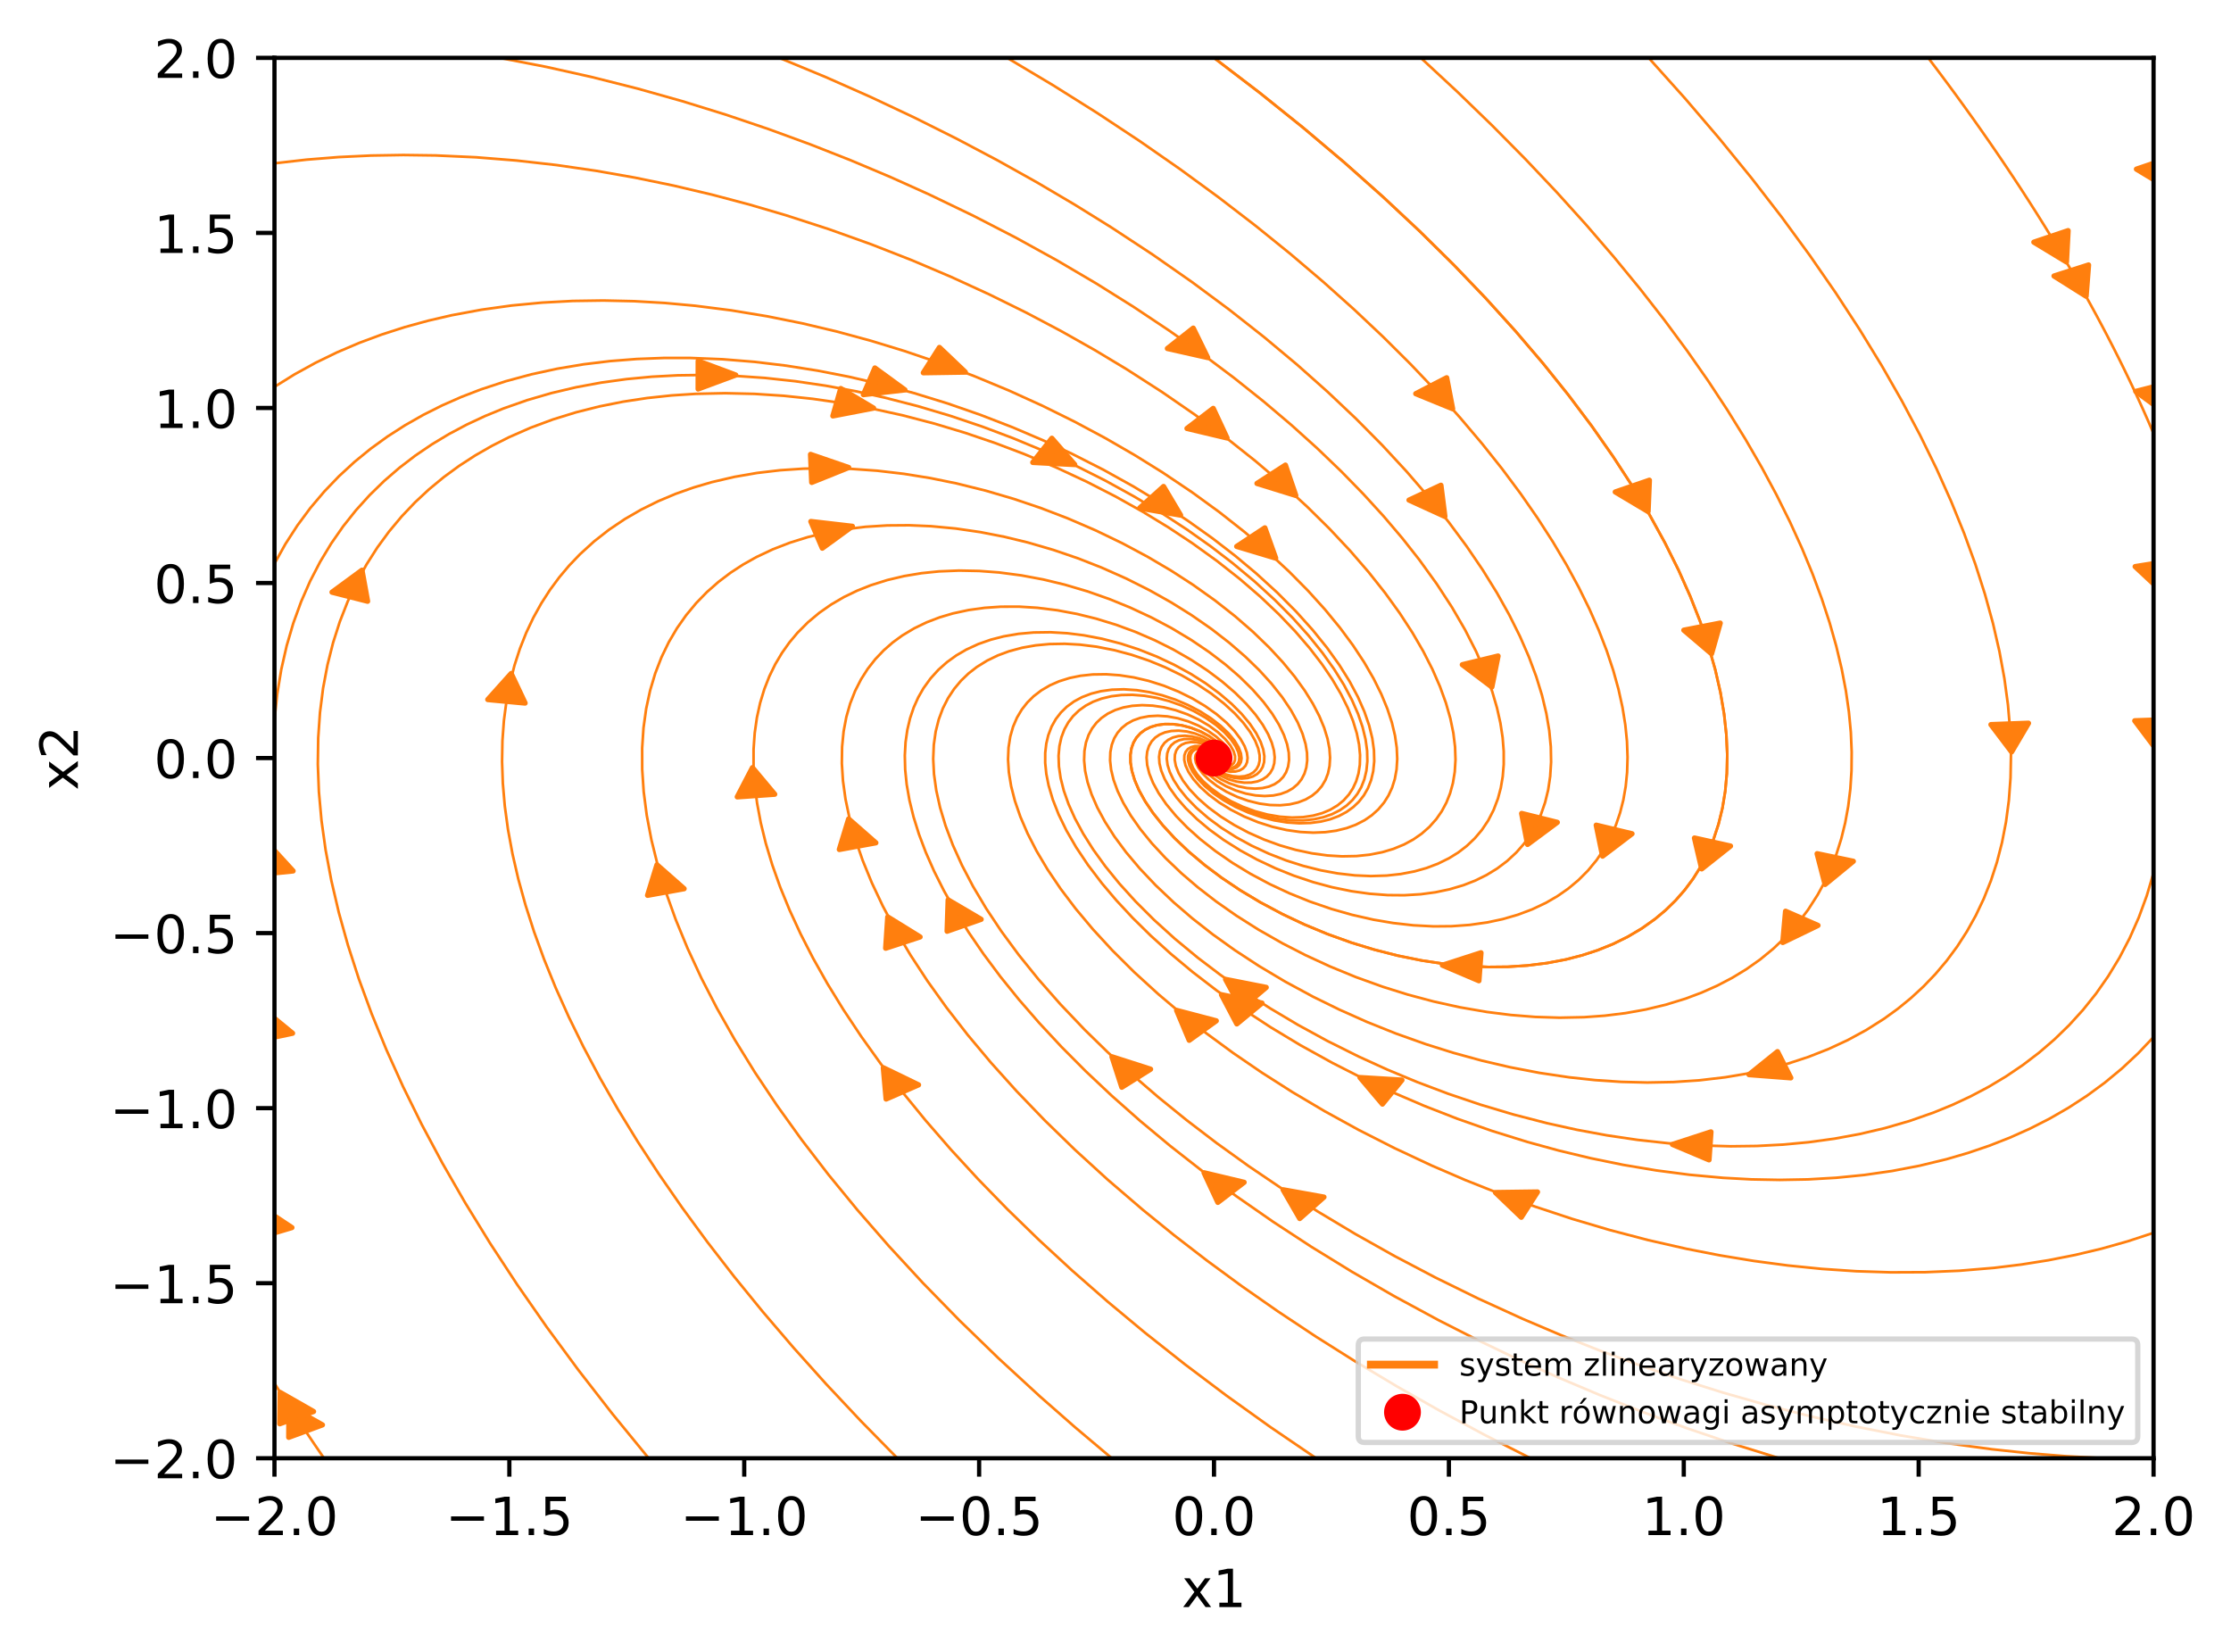<?xml version="1.0" encoding="utf-8" standalone="no"?>
<!DOCTYPE svg PUBLIC "-//W3C//DTD SVG 1.1//EN"
  "http://www.w3.org/Graphics/SVG/1.1/DTD/svg11.dtd">
<!-- Created with matplotlib (http://matplotlib.org/) -->
<svg height="314pt" version="1.1" viewBox="0 0 424 314" width="424pt" xmlns="http://www.w3.org/2000/svg" xmlns:xlink="http://www.w3.org/1999/xlink">
 <defs>
  <style type="text/css">
*{stroke-linecap:butt;stroke-linejoin:round;}
  </style>
 </defs>
 <g id="figure_1">
  <g id="patch_1">
   <path d="M 0 314.667 
L 424.433 314.667 
L 424.433 0 
L 0 0 
z
" style="fill:#ffffff;"/>
  </g>
  <g id="axes_1">
   <g id="patch_2">
    <path d="M 52.161 277.111 
L 409.281 277.111 
L 409.281 10.999 
L 52.161 10.999 
z
" style="fill:#ffffff;"/>
   </g>
   <g id="patch_3">
    <path clip-path="url(#p84efca4568)" d="M 325.275 124.229 
L 320.013 119.753 
L 323.425 119.088 
L 323.511 119.071 
L 323.511 119.072 
L 326.923 118.407 
z
" style="fill:#ff7f0e;stroke:#ff7f0e;stroke-linejoin:miter;"/>
   </g>
   <g id="patch_4">
    <path clip-path="url(#p84efca4568)" d="M 274.13 183.42 
L 281.458 181.055 
L 281.264 183.679 
L 281.259 183.746 
L 281.259 183.746 
L 281.065 186.369 
z
" style="fill:#ff7f0e;stroke:#ff7f0e;stroke-linejoin:miter;"/>
   </g>
   <g id="patch_5">
    <path clip-path="url(#p84efca4568)" d="M 346.855 168.072 
L 345.344 162.23 
L 348.74 162.939 
L 348.826 162.956 
L 348.826 162.957 
L 352.221 163.666 
z
" style="fill:#ff7f0e;stroke:#ff7f0e;stroke-linejoin:miter;"/>
   </g>
   <g id="patch_6">
    <path clip-path="url(#p84efca4568)" d="M 338.812 179.101 
L 339.345 173.164 
L 342.387 174.494 
L 342.464 174.527 
L 342.464 174.527 
L 345.506 175.857 
z
" style="fill:#ff7f0e;stroke:#ff7f0e;stroke-linejoin:miter;"/>
   </g>
   <g id="patch_7">
    <path clip-path="url(#p84efca4568)" d="M 382.301 142.881 
L 378.379 137.698 
L 381.901 137.567 
L 381.991 137.563 
L 381.991 137.564 
L 385.513 137.433 
z
" style="fill:#ff7f0e;stroke:#ff7f0e;stroke-linejoin:miter;"/>
   </g>
   <g id="patch_8">
    <path clip-path="url(#p84efca4568)" d="M 332.395 204.213 
L 337.814 199.843 
L 339.06 202.301 
L 339.093 202.363 
L 339.092 202.363 
L 340.338 204.821 
z
" style="fill:#ff7f0e;stroke:#ff7f0e;stroke-linejoin:miter;"/>
   </g>
   <g id="patch_9">
    <path clip-path="url(#p84efca4568)" d="M 392.728 49.774 
L 386.534 46.019 
L 389.748 44.937 
L 389.828 44.908 
L 389.829 44.91 
L 393.043 43.828 
z
" style="fill:#ff7f0e;stroke:#ff7f0e;stroke-linejoin:miter;"/>
   </g>
   <g id="patch_10">
    <path clip-path="url(#p84efca4568)" d="M 396.465 56.291 
L 390.367 52.449 
L 393.608 51.413 
L 393.688 51.385 
L 393.69 51.387 
L 396.93 50.351 
z
" style="fill:#ff7f0e;stroke:#ff7f0e;stroke-linejoin:miter;"/>
   </g>
   <g id="patch_11">
    <path clip-path="url(#p84efca4568)" d="M 412.243 35.882 
L 406.032 32.142 
L 409.242 31.053 
L 409.322 31.023 
L 409.323 31.025 
L 412.532 29.936 
z
" style="fill:#ff7f0e;stroke:#ff7f0e;stroke-linejoin:miter;"/>
   </g>
   <g id="patch_12">
    <path clip-path="url(#p84efca4568)" d="M 411.597 78.55 
L 405.903 74.378 
L 409.24 73.526 
L 409.323 73.503 
L 409.324 73.505 
L 412.66 72.653 
z
" style="fill:#ff7f0e;stroke:#ff7f0e;stroke-linejoin:miter;"/>
   </g>
   <g id="patch_13">
    <path clip-path="url(#p84efca4568)" d="M 410.77 112.319 
L 405.789 107.669 
L 409.238 107.121 
L 409.325 107.105 
L 409.325 107.107 
L 412.774 106.559 
z
" style="fill:#ff7f0e;stroke:#ff7f0e;stroke-linejoin:miter;"/>
   </g>
   <g id="patch_14">
    <path clip-path="url(#p84efca4568)" d="M 409.614 142.159 
L 405.714 136.967 
L 409.236 136.844 
L 409.326 136.84 
L 409.326 136.841 
L 412.848 136.719 
z
" style="fill:#ff7f0e;stroke:#ff7f0e;stroke-linejoin:miter;"/>
   </g>
   <g id="patch_15">
    <path clip-path="url(#p84efca4568)" d="M 317.848 217.475 
L 325.165 215.092 
L 324.983 217.716 
L 324.979 217.782 
L 324.978 217.782 
L 324.796 220.407 
z
" style="fill:#ff7f0e;stroke:#ff7f0e;stroke-linejoin:miter;"/>
   </g>
   <g id="patch_16">
    <path clip-path="url(#p84efca4568)" d="M 232.923 186.114 
L 240.643 187.635 
L 238.312 189.607 
L 238.254 189.658 
L 238.253 189.657 
L 235.922 191.629 
z
" style="fill:#ff7f0e;stroke:#ff7f0e;stroke-linejoin:miter;"/>
   </g>
   <g id="patch_17">
    <path clip-path="url(#p84efca4568)" d="M 258.475 204.771 
L 266.434 205.254 
L 264.606 207.501 
L 264.56 207.559 
L 264.559 207.558 
L 262.731 209.805 
z
" style="fill:#ff7f0e;stroke:#ff7f0e;stroke-linejoin:miter;"/>
   </g>
   <g id="patch_18">
    <path clip-path="url(#p84efca4568)" d="M 232.143 189.03 
L 239.84 190.617 
L 237.479 192.569 
L 237.42 192.618 
L 237.419 192.618 
L 235.058 194.57 
z
" style="fill:#ff7f0e;stroke:#ff7f0e;stroke-linejoin:miter;"/>
   </g>
   <g id="patch_19">
    <path clip-path="url(#p84efca4568)" d="M 284.214 226.621 
L 292.198 226.513 
L 290.678 228.884 
L 290.641 228.945 
L 290.64 228.945 
L 289.12 231.316 
z
" style="fill:#ff7f0e;stroke:#ff7f0e;stroke-linejoin:miter;"/>
   </g>
   <g id="patch_20">
    <path clip-path="url(#p84efca4568)" d="M 223.621 192.006 
L 231.151 193.987 
L 228.614 195.812 
L 228.551 195.858 
L 228.55 195.858 
L 226.013 197.683 
z
" style="fill:#ff7f0e;stroke:#ff7f0e;stroke-linejoin:miter;"/>
   </g>
   <g id="patch_21">
    <path clip-path="url(#p84efca4568)" d="M 243.851 226.093 
L 251.614 227.486 
L 249.343 229.496 
L 249.286 229.548 
L 249.285 229.547 
L 247.013 231.557 
z
" style="fill:#ff7f0e;stroke:#ff7f0e;stroke-linejoin:miter;"/>
   </g>
   <g id="patch_22">
    <path clip-path="url(#p84efca4568)" d="M 211.332 200.822 
L 218.665 203.178 
L 215.968 204.871 
L 215.901 204.915 
L 215.9 204.914 
L 213.202 206.607 
z
" style="fill:#ff7f0e;stroke:#ff7f0e;stroke-linejoin:miter;"/>
   </g>
   <g id="patch_23">
    <path clip-path="url(#p84efca4568)" d="M 228.834 222.864 
L 236.44 224.676 
L 233.977 226.557 
L 233.916 226.605 
L 233.915 226.604 
L 231.452 228.485 
z
" style="fill:#ff7f0e;stroke:#ff7f0e;stroke-linejoin:miter;"/>
   </g>
   <g id="patch_24">
    <path clip-path="url(#p84efca4568)" d="M 180.196 171.012 
L 186.463 174.699 
L 183.271 175.816 
L 183.19 175.845 
L 183.19 175.844 
L 179.997 176.961 
z
" style="fill:#ff7f0e;stroke:#ff7f0e;stroke-linejoin:miter;"/>
   </g>
   <g id="patch_25">
    <path clip-path="url(#p84efca4568)" d="M 168.717 174.246 
L 174.86 178.048 
L 171.631 179.105 
L 171.55 179.133 
L 171.549 179.132 
L 168.321 180.189 
z
" style="fill:#ff7f0e;stroke:#ff7f0e;stroke-linejoin:miter;"/>
   </g>
   <g id="patch_26">
    <path clip-path="url(#p84efca4568)" d="M 161.285 155.624 
L 166.453 160.16 
L 163.027 160.785 
L 162.941 160.802 
L 162.941 160.801 
L 159.515 161.426 
z
" style="fill:#ff7f0e;stroke:#ff7f0e;stroke-linejoin:miter;"/>
   </g>
   <g id="patch_27">
    <path clip-path="url(#p84efca4568)" d="M 167.877 202.911 
L 174.569 206.157 
L 171.526 207.486 
L 171.45 207.52 
L 171.449 207.519 
L 168.406 208.848 
z
" style="fill:#ff7f0e;stroke:#ff7f0e;stroke-linejoin:miter;"/>
   </g>
   <g id="patch_28">
    <path clip-path="url(#p84efca4568)" d="M 143.003 145.88 
L 147.23 150.929 
L 143.719 151.176 
L 143.63 151.182 
L 143.63 151.182 
L 140.119 151.429 
z
" style="fill:#ff7f0e;stroke:#ff7f0e;stroke-linejoin:miter;"/>
   </g>
   <g id="patch_29">
    <path clip-path="url(#p84efca4568)" d="M 124.856 164.339 
L 130.012 168.882 
L 126.585 169.503 
L 126.498 169.519 
L 126.498 169.518 
L 123.071 170.138 
z
" style="fill:#ff7f0e;stroke:#ff7f0e;stroke-linejoin:miter;"/>
   </g>
   <g id="patch_30">
    <path clip-path="url(#p84efca4568)" d="M 161.995 100.015 
L 156.279 104.17 
L 155.206 101.667 
L 155.178 101.603 
L 155.178 101.603 
L 154.105 99.1 
z
" style="fill:#ff7f0e;stroke:#ff7f0e;stroke-linejoin:miter;"/>
   </g>
   <g id="patch_31">
    <path clip-path="url(#p84efca4568)" d="M 97.144 127.99 
L 99.793 133.604 
L 96.294 133.274 
L 96.205 133.267 
L 96.205 133.266 
L 92.706 132.937 
z
" style="fill:#ff7f0e;stroke:#ff7f0e;stroke-linejoin:miter;"/>
   </g>
   <g id="patch_32">
    <path clip-path="url(#p84efca4568)" d="M 161.295 88.843 
L 154.268 91.67 
L 154.157 89.043 
L 154.154 88.977 
L 154.155 88.977 
L 154.044 86.35 
z
" style="fill:#ff7f0e;stroke:#ff7f0e;stroke-linejoin:miter;"/>
   </g>
   <g id="patch_33">
    <path clip-path="url(#p84efca4568)" d="M 68.791 108.358 
L 69.862 114.254 
L 66.525 113.405 
L 66.44 113.384 
L 66.44 113.383 
L 63.103 112.534 
z
" style="fill:#ff7f0e;stroke:#ff7f0e;stroke-linejoin:miter;"/>
   </g>
   <g id="patch_34">
    <path clip-path="url(#p84efca4568)" d="M 166.021 77.55 
L 158.289 79.038 
L 159.027 76.468 
L 159.045 76.403 
L 159.046 76.403 
L 159.785 73.833 
z
" style="fill:#ff7f0e;stroke:#ff7f0e;stroke-linejoin:miter;"/>
   </g>
   <g id="patch_35">
    <path clip-path="url(#p84efca4568)" d="M 54.909 267.182 
L 61.277 270.772 
L 58.117 271.938 
L 58.038 271.97 
L 58.037 271.967 
L 54.876 273.132 
z
" style="fill:#ff7f0e;stroke:#ff7f0e;stroke-linejoin:miter;"/>
   </g>
   <g id="patch_36">
    <path clip-path="url(#p84efca4568)" d="M 53.248 264.609 
L 59.588 268.228 
L 56.417 269.379 
L 56.339 269.41 
L 56.337 269.408 
L 53.167 270.559 
z
" style="fill:#ff7f0e;stroke:#ff7f0e;stroke-linejoin:miter;"/>
   </g>
   <g id="patch_37">
    <path clip-path="url(#p84efca4568)" d="M 49.506 229.326 
L 55.475 233.278 
L 52.201 234.255 
L 52.119 234.282 
L 52.118 234.28 
L 48.844 235.256 
z
" style="fill:#ff7f0e;stroke:#ff7f0e;stroke-linejoin:miter;"/>
   </g>
   <g id="patch_38">
    <path clip-path="url(#p84efca4568)" d="M 50.229 191.944 
L 55.598 196.348 
L 52.203 197.059 
L 52.118 197.079 
L 52.117 197.077 
L 48.722 197.787 
z
" style="fill:#ff7f0e;stroke:#ff7f0e;stroke-linejoin:miter;"/>
   </g>
   <g id="patch_39">
    <path clip-path="url(#p84efca4568)" d="M 51.195 160.594 
L 55.699 165.507 
L 52.205 165.863 
L 52.117 165.873 
L 52.116 165.872 
L 48.622 166.227 
z
" style="fill:#ff7f0e;stroke:#ff7f0e;stroke-linejoin:miter;"/>
   </g>
   <g id="patch_40">
    <path clip-path="url(#p84efca4568)" d="M 139.826 71.265 
L 132.678 73.918 
L 132.684 71.291 
L 132.683 71.224 
L 132.684 71.224 
L 132.689 68.596 
z
" style="fill:#ff7f0e;stroke:#ff7f0e;stroke-linejoin:miter;"/>
   </g>
   <g id="patch_41">
    <path clip-path="url(#p84efca4568)" d="M 204.248 88.278 
L 196.281 87.875 
L 198.068 85.61 
L 198.113 85.552 
L 198.114 85.552 
L 199.901 83.287 
z
" style="fill:#ff7f0e;stroke:#ff7f0e;stroke-linejoin:miter;"/>
   </g>
   <g id="patch_42">
    <path clip-path="url(#p84efca4568)" d="M 171.978 74.09 
L 164.085 74.993 
L 165.165 72.491 
L 165.191 72.428 
L 165.192 72.428 
L 166.272 69.926 
z
" style="fill:#ff7f0e;stroke:#ff7f0e;stroke-linejoin:miter;"/>
   </g>
   <g id="patch_43">
    <path clip-path="url(#p84efca4568)" d="M 224.366 97.89 
L 216.585 96.552 
L 218.83 94.526 
L 218.887 94.475 
L 218.887 94.475 
L 221.133 92.449 
z
" style="fill:#ff7f0e;stroke:#ff7f0e;stroke-linejoin:miter;"/>
   </g>
   <g id="patch_44">
    <path clip-path="url(#p84efca4568)" d="M 183.461 70.711 
L 175.477 70.833 
L 176.989 68.459 
L 177.026 68.399 
L 177.027 68.399 
L 178.539 66.025 
z
" style="fill:#ff7f0e;stroke:#ff7f0e;stroke-linejoin:miter;"/>
   </g>
   <g id="patch_45">
    <path clip-path="url(#p84efca4568)" d="M 242.444 106.058 
L 235.036 103.836 
L 237.677 102.095 
L 237.743 102.05 
L 237.744 102.051 
L 240.384 100.309 
z
" style="fill:#ff7f0e;stroke:#ff7f0e;stroke-linejoin:miter;"/>
   </g>
   <g id="patch_46">
    <path clip-path="url(#p84efca4568)" d="M 233.194 83.226 
L 225.586 81.418 
L 228.047 79.535 
L 228.108 79.487 
L 228.109 79.488 
L 230.57 77.606 
z
" style="fill:#ff7f0e;stroke:#ff7f0e;stroke-linejoin:miter;"/>
   </g>
   <g id="patch_47">
    <path clip-path="url(#p84efca4568)" d="M 246.263 94.152 
L 238.889 91.868 
L 241.557 90.149 
L 241.623 90.105 
L 241.624 90.105 
L 244.291 88.386 
z
" style="fill:#ff7f0e;stroke:#ff7f0e;stroke-linejoin:miter;"/>
   </g>
   <g id="patch_48">
    <path clip-path="url(#p84efca4568)" d="M 229.51 67.947 
L 221.866 66.226 
L 224.288 64.316 
L 224.349 64.266 
L 224.35 64.267 
L 226.772 62.357 
z
" style="fill:#ff7f0e;stroke:#ff7f0e;stroke-linejoin:miter;"/>
   </g>
   <g id="patch_49">
    <path clip-path="url(#p84efca4568)" d="M 283.524 130.547 
L 277.915 126.312 
L 281.267 125.497 
L 281.352 125.476 
L 281.352 125.477 
L 284.705 124.662 
z
" style="fill:#ff7f0e;stroke:#ff7f0e;stroke-linejoin:miter;"/>
   </g>
   <g id="patch_50">
    <path clip-path="url(#p84efca4568)" d="M 274.597 98.137 
L 267.786 95.031 
L 270.777 93.64 
L 270.852 93.604 
L 270.853 93.605 
L 273.845 92.213 
z
" style="fill:#ff7f0e;stroke:#ff7f0e;stroke-linejoin:miter;"/>
   </g>
   <g id="patch_51">
    <path clip-path="url(#p84efca4568)" d="M 290.31 160.471 
L 289.189 154.58 
L 292.534 155.414 
L 292.618 155.434 
L 292.618 155.435 
L 295.963 156.269 
z
" style="fill:#ff7f0e;stroke:#ff7f0e;stroke-linejoin:miter;"/>
   </g>
   <g id="patch_52">
    <path clip-path="url(#p84efca4568)" d="M 276.071 77.675 
L 269.067 74.816 
L 271.966 73.319 
L 272.038 73.281 
L 272.039 73.282 
L 274.938 71.785 
z
" style="fill:#ff7f0e;stroke:#ff7f0e;stroke-linejoin:miter;"/>
   </g>
   <g id="patch_53">
    <path clip-path="url(#p84efca4568)" d="M 304.573 162.689 
L 303.362 156.808 
L 306.719 157.613 
L 306.804 157.633 
L 306.804 157.633 
L 310.161 158.439 
z
" style="fill:#ff7f0e;stroke:#ff7f0e;stroke-linejoin:miter;"/>
   </g>
   <g id="patch_54">
    <path clip-path="url(#p84efca4568)" d="M 313.219 97.205 
L 306.981 93.49 
L 310.182 92.387 
L 310.262 92.358 
L 310.263 92.359 
L 313.464 91.257 
z
" style="fill:#ff7f0e;stroke:#ff7f0e;stroke-linejoin:miter;"/>
   </g>
   <g id="patch_55">
    <path clip-path="url(#p84efca4568)" d="M 323.409 165.11 
L 322.033 159.249 
L 325.412 160.002 
L 325.498 160.02 
L 325.498 160.021 
L 328.877 160.773 
z
" style="fill:#ff7f0e;stroke:#ff7f0e;stroke-linejoin:miter;"/>
   </g>
   <g id="matplotlib.axis_1">
    <g id="xtick_1">
     <g id="line2d_1">
      <defs>
       <path d="M 0 0 
L 0 3.5 
" id="md93691dd7f" style="stroke:#000000;stroke-width:0.8;"/>
      </defs>
      <g>
       <use style="stroke:#000000;stroke-width:0.8;" x="52.161" xlink:href="#md93691dd7f" y="277.111"/>
      </g>
     </g>
     <g id="text_1">
      <!-- −2.0 -->
      <defs>
       <path d="M 10.594 35.5 
L 73.188 35.5 
L 73.188 27.203 
L 10.594 27.203 
z
" id="DejaVuSans-2212"/>
       <path d="M 19.188 8.297 
L 53.609 8.297 
L 53.609 0 
L 7.328 0 
L 7.328 8.297 
Q 12.938 14.109 22.625 23.891 
Q 32.328 33.688 34.812 36.531 
Q 39.547 41.844 41.422 45.531 
Q 43.312 49.219 43.312 52.781 
Q 43.312 58.594 39.234 62.25 
Q 35.156 65.922 28.609 65.922 
Q 23.969 65.922 18.812 64.312 
Q 13.672 62.703 7.812 59.422 
L 7.812 69.391 
Q 13.766 71.781 18.938 73 
Q 24.125 74.219 28.422 74.219 
Q 39.75 74.219 46.484 68.547 
Q 53.219 62.891 53.219 53.422 
Q 53.219 48.922 51.531 44.891 
Q 49.859 40.875 45.406 35.406 
Q 44.188 33.984 37.641 27.219 
Q 31.109 20.453 19.188 8.297 
" id="DejaVuSans-32"/>
       <path d="M 10.688 12.406 
L 21 12.406 
L 21 0 
L 10.688 0 
z
" id="DejaVuSans-2e"/>
       <path d="M 31.781 66.406 
Q 24.172 66.406 20.328 58.906 
Q 16.5 51.422 16.5 36.375 
Q 16.5 21.391 20.328 13.891 
Q 24.172 6.391 31.781 6.391 
Q 39.453 6.391 43.281 13.891 
Q 47.125 21.391 47.125 36.375 
Q 47.125 51.422 43.281 58.906 
Q 39.453 66.406 31.781 66.406 
M 31.781 74.219 
Q 44.047 74.219 50.516 64.516 
Q 56.984 54.828 56.984 36.375 
Q 56.984 17.969 50.516 8.266 
Q 44.047 -1.422 31.781 -1.422 
Q 19.531 -1.422 13.062 8.266 
Q 6.594 17.969 6.594 36.375 
Q 6.594 54.828 13.062 64.516 
Q 19.531 74.219 31.781 74.219 
" id="DejaVuSans-30"/>
      </defs>
      <g transform="translate(40.02 291.71)scale(0.1 -0.1)">
       <use xlink:href="#DejaVuSans-2212"/>
       <use x="83.789" xlink:href="#DejaVuSans-32"/>
       <use x="147.412" xlink:href="#DejaVuSans-2e"/>
       <use x="179.199" xlink:href="#DejaVuSans-30"/>
      </g>
     </g>
    </g>
    <g id="xtick_2">
     <g id="line2d_2">
      <g>
       <use style="stroke:#000000;stroke-width:0.8;" x="96.801" xlink:href="#md93691dd7f" y="277.111"/>
      </g>
     </g>
     <g id="text_2">
      <!-- −1.5 -->
      <defs>
       <path d="M 12.406 8.297 
L 28.516 8.297 
L 28.516 63.922 
L 10.984 60.406 
L 10.984 69.391 
L 28.422 72.906 
L 38.281 72.906 
L 38.281 8.297 
L 54.391 8.297 
L 54.391 0 
L 12.406 0 
z
" id="DejaVuSans-31"/>
       <path d="M 10.797 72.906 
L 49.516 72.906 
L 49.516 64.594 
L 19.828 64.594 
L 19.828 46.734 
Q 21.969 47.469 24.109 47.828 
Q 26.266 48.188 28.422 48.188 
Q 40.625 48.188 47.75 41.5 
Q 54.891 34.812 54.891 23.391 
Q 54.891 11.625 47.562 5.094 
Q 40.234 -1.422 26.906 -1.422 
Q 22.312 -1.422 17.547 -0.641 
Q 12.797 0.141 7.719 1.703 
L 7.719 11.625 
Q 12.109 9.234 16.797 8.062 
Q 21.484 6.891 26.703 6.891 
Q 35.156 6.891 40.078 11.328 
Q 45.016 15.766 45.016 23.391 
Q 45.016 31 40.078 35.438 
Q 35.156 39.891 26.703 39.891 
Q 22.75 39.891 18.812 39.016 
Q 14.891 38.141 10.797 36.281 
z
" id="DejaVuSans-35"/>
      </defs>
      <g transform="translate(84.66 291.71)scale(0.1 -0.1)">
       <use xlink:href="#DejaVuSans-2212"/>
       <use x="83.789" xlink:href="#DejaVuSans-31"/>
       <use x="147.412" xlink:href="#DejaVuSans-2e"/>
       <use x="179.199" xlink:href="#DejaVuSans-35"/>
      </g>
     </g>
    </g>
    <g id="xtick_3">
     <g id="line2d_3">
      <g>
       <use style="stroke:#000000;stroke-width:0.8;" x="141.441" xlink:href="#md93691dd7f" y="277.111"/>
      </g>
     </g>
     <g id="text_3">
      <!-- −1.0 -->
      <g transform="translate(129.3 291.71)scale(0.1 -0.1)">
       <use xlink:href="#DejaVuSans-2212"/>
       <use x="83.789" xlink:href="#DejaVuSans-31"/>
       <use x="147.412" xlink:href="#DejaVuSans-2e"/>
       <use x="179.199" xlink:href="#DejaVuSans-30"/>
      </g>
     </g>
    </g>
    <g id="xtick_4">
     <g id="line2d_4">
      <g>
       <use style="stroke:#000000;stroke-width:0.8;" x="186.081" xlink:href="#md93691dd7f" y="277.111"/>
      </g>
     </g>
     <g id="text_4">
      <!-- −0.5 -->
      <g transform="translate(173.94 291.71)scale(0.1 -0.1)">
       <use xlink:href="#DejaVuSans-2212"/>
       <use x="83.789" xlink:href="#DejaVuSans-30"/>
       <use x="147.412" xlink:href="#DejaVuSans-2e"/>
       <use x="179.199" xlink:href="#DejaVuSans-35"/>
      </g>
     </g>
    </g>
    <g id="xtick_5">
     <g id="line2d_5">
      <g>
       <use style="stroke:#000000;stroke-width:0.8;" x="230.721" xlink:href="#md93691dd7f" y="277.111"/>
      </g>
     </g>
     <g id="text_5">
      <!-- 0.0 -->
      <g transform="translate(222.769 291.71)scale(0.1 -0.1)">
       <use xlink:href="#DejaVuSans-30"/>
       <use x="63.623" xlink:href="#DejaVuSans-2e"/>
       <use x="95.41" xlink:href="#DejaVuSans-30"/>
      </g>
     </g>
    </g>
    <g id="xtick_6">
     <g id="line2d_6">
      <g>
       <use style="stroke:#000000;stroke-width:0.8;" x="275.361" xlink:href="#md93691dd7f" y="277.111"/>
      </g>
     </g>
     <g id="text_6">
      <!-- 0.5 -->
      <g transform="translate(267.409 291.71)scale(0.1 -0.1)">
       <use xlink:href="#DejaVuSans-30"/>
       <use x="63.623" xlink:href="#DejaVuSans-2e"/>
       <use x="95.41" xlink:href="#DejaVuSans-35"/>
      </g>
     </g>
    </g>
    <g id="xtick_7">
     <g id="line2d_7">
      <g>
       <use style="stroke:#000000;stroke-width:0.8;" x="320.001" xlink:href="#md93691dd7f" y="277.111"/>
      </g>
     </g>
     <g id="text_7">
      <!-- 1.0 -->
      <g transform="translate(312.049 291.71)scale(0.1 -0.1)">
       <use xlink:href="#DejaVuSans-31"/>
       <use x="63.623" xlink:href="#DejaVuSans-2e"/>
       <use x="95.41" xlink:href="#DejaVuSans-30"/>
      </g>
     </g>
    </g>
    <g id="xtick_8">
     <g id="line2d_8">
      <g>
       <use style="stroke:#000000;stroke-width:0.8;" x="364.641" xlink:href="#md93691dd7f" y="277.111"/>
      </g>
     </g>
     <g id="text_8">
      <!-- 1.5 -->
      <g transform="translate(356.689 291.71)scale(0.1 -0.1)">
       <use xlink:href="#DejaVuSans-31"/>
       <use x="63.623" xlink:href="#DejaVuSans-2e"/>
       <use x="95.41" xlink:href="#DejaVuSans-35"/>
      </g>
     </g>
    </g>
    <g id="xtick_9">
     <g id="line2d_9">
      <g>
       <use style="stroke:#000000;stroke-width:0.8;" x="409.281" xlink:href="#md93691dd7f" y="277.111"/>
      </g>
     </g>
     <g id="text_9">
      <!-- 2.0 -->
      <g transform="translate(401.329 291.71)scale(0.1 -0.1)">
       <use xlink:href="#DejaVuSans-32"/>
       <use x="63.623" xlink:href="#DejaVuSans-2e"/>
       <use x="95.41" xlink:href="#DejaVuSans-30"/>
      </g>
     </g>
    </g>
    <g id="text_10">
     <!-- x1 -->
     <defs>
      <path d="M 54.891 54.688 
L 35.109 28.078 
L 55.906 0 
L 45.312 0 
L 29.391 21.484 
L 13.484 0 
L 2.875 0 
L 24.125 28.609 
L 4.688 54.688 
L 15.281 54.688 
L 29.781 35.203 
L 44.281 54.688 
z
" id="DejaVuSans-78"/>
     </defs>
     <g transform="translate(224.58 305.388)scale(0.1 -0.1)">
      <use xlink:href="#DejaVuSans-78"/>
      <use x="59.18" xlink:href="#DejaVuSans-31"/>
     </g>
    </g>
   </g>
   <g id="matplotlib.axis_2">
    <g id="ytick_1">
     <g id="line2d_10">
      <defs>
       <path d="M 0 0 
L -3.5 0 
" id="mcbfced08a5" style="stroke:#000000;stroke-width:0.8;"/>
      </defs>
      <g>
       <use style="stroke:#000000;stroke-width:0.8;" x="52.161" xlink:href="#mcbfced08a5" y="277.111"/>
      </g>
     </g>
     <g id="text_11">
      <!-- −2.0 -->
      <g transform="translate(20.878 280.91)scale(0.1 -0.1)">
       <use xlink:href="#DejaVuSans-2212"/>
       <use x="83.789" xlink:href="#DejaVuSans-32"/>
       <use x="147.412" xlink:href="#DejaVuSans-2e"/>
       <use x="179.199" xlink:href="#DejaVuSans-30"/>
      </g>
     </g>
    </g>
    <g id="ytick_2">
     <g id="line2d_11">
      <g>
       <use style="stroke:#000000;stroke-width:0.8;" x="52.161" xlink:href="#mcbfced08a5" y="243.847"/>
      </g>
     </g>
     <g id="text_12">
      <!-- −1.5 -->
      <g transform="translate(20.878 247.646)scale(0.1 -0.1)">
       <use xlink:href="#DejaVuSans-2212"/>
       <use x="83.789" xlink:href="#DejaVuSans-31"/>
       <use x="147.412" xlink:href="#DejaVuSans-2e"/>
       <use x="179.199" xlink:href="#DejaVuSans-35"/>
      </g>
     </g>
    </g>
    <g id="ytick_3">
     <g id="line2d_12">
      <g>
       <use style="stroke:#000000;stroke-width:0.8;" x="52.161" xlink:href="#mcbfced08a5" y="210.583"/>
      </g>
     </g>
     <g id="text_13">
      <!-- −1.0 -->
      <g transform="translate(20.878 214.382)scale(0.1 -0.1)">
       <use xlink:href="#DejaVuSans-2212"/>
       <use x="83.789" xlink:href="#DejaVuSans-31"/>
       <use x="147.412" xlink:href="#DejaVuSans-2e"/>
       <use x="179.199" xlink:href="#DejaVuSans-30"/>
      </g>
     </g>
    </g>
    <g id="ytick_4">
     <g id="line2d_13">
      <g>
       <use style="stroke:#000000;stroke-width:0.8;" x="52.161" xlink:href="#mcbfced08a5" y="177.319"/>
      </g>
     </g>
     <g id="text_14">
      <!-- −0.5 -->
      <g transform="translate(20.878 181.118)scale(0.1 -0.1)">
       <use xlink:href="#DejaVuSans-2212"/>
       <use x="83.789" xlink:href="#DejaVuSans-30"/>
       <use x="147.412" xlink:href="#DejaVuSans-2e"/>
       <use x="179.199" xlink:href="#DejaVuSans-35"/>
      </g>
     </g>
    </g>
    <g id="ytick_5">
     <g id="line2d_14">
      <g>
       <use style="stroke:#000000;stroke-width:0.8;" x="52.161" xlink:href="#mcbfced08a5" y="144.055"/>
      </g>
     </g>
     <g id="text_15">
      <!-- 0.0 -->
      <g transform="translate(29.258 147.854)scale(0.1 -0.1)">
       <use xlink:href="#DejaVuSans-30"/>
       <use x="63.623" xlink:href="#DejaVuSans-2e"/>
       <use x="95.41" xlink:href="#DejaVuSans-30"/>
      </g>
     </g>
    </g>
    <g id="ytick_6">
     <g id="line2d_15">
      <g>
       <use style="stroke:#000000;stroke-width:0.8;" x="52.161" xlink:href="#mcbfced08a5" y="110.791"/>
      </g>
     </g>
     <g id="text_16">
      <!-- 0.5 -->
      <g transform="translate(29.258 114.59)scale(0.1 -0.1)">
       <use xlink:href="#DejaVuSans-30"/>
       <use x="63.623" xlink:href="#DejaVuSans-2e"/>
       <use x="95.41" xlink:href="#DejaVuSans-35"/>
      </g>
     </g>
    </g>
    <g id="ytick_7">
     <g id="line2d_16">
      <g>
       <use style="stroke:#000000;stroke-width:0.8;" x="52.161" xlink:href="#mcbfced08a5" y="77.527"/>
      </g>
     </g>
     <g id="text_17">
      <!-- 1.0 -->
      <g transform="translate(29.258 81.326)scale(0.1 -0.1)">
       <use xlink:href="#DejaVuSans-31"/>
       <use x="63.623" xlink:href="#DejaVuSans-2e"/>
       <use x="95.41" xlink:href="#DejaVuSans-30"/>
      </g>
     </g>
    </g>
    <g id="ytick_8">
     <g id="line2d_17">
      <g>
       <use style="stroke:#000000;stroke-width:0.8;" x="52.161" xlink:href="#mcbfced08a5" y="44.263"/>
      </g>
     </g>
     <g id="text_18">
      <!-- 1.5 -->
      <g transform="translate(29.258 48.062)scale(0.1 -0.1)">
       <use xlink:href="#DejaVuSans-31"/>
       <use x="63.623" xlink:href="#DejaVuSans-2e"/>
       <use x="95.41" xlink:href="#DejaVuSans-35"/>
      </g>
     </g>
    </g>
    <g id="ytick_9">
     <g id="line2d_18">
      <g>
       <use style="stroke:#000000;stroke-width:0.8;" x="52.161" xlink:href="#mcbfced08a5" y="10.999"/>
      </g>
     </g>
     <g id="text_19">
      <!-- 2.0 -->
      <g transform="translate(29.258 14.798)scale(0.1 -0.1)">
       <use xlink:href="#DejaVuSans-32"/>
       <use x="63.623" xlink:href="#DejaVuSans-2e"/>
       <use x="95.41" xlink:href="#DejaVuSans-30"/>
      </g>
     </g>
    </g>
    <g id="text_20">
     <!-- x2 -->
     <g transform="translate(14.798 150.196)rotate(-90)scale(0.1 -0.1)">
      <use xlink:href="#DejaVuSans-78"/>
      <use x="59.18" xlink:href="#DejaVuSans-32"/>
     </g>
    </g>
   </g>
   <g id="line2d_19">
    <path clip-path="url(#p84efca4568)" d="M 230.721 10.999 
L 239.426 17.649 
L 247.685 24.283 
L 255.5 30.885 
L 262.873 37.441 
L 269.809 43.938 
L 276.311 50.361 
L 282.384 56.7 
L 288.036 62.943 
L 293.272 69.079 
L 298.1 75.099 
L 302.529 80.993 
L 306.566 86.753 
L 310.222 92.372 
L 313.505 97.843 
L 316.427 103.16 
L 318.997 108.318 
L 321.226 113.31 
L 323.126 118.135 
L 324.708 122.787 
L 325.984 127.264 
L 326.966 131.564 
L 327.665 135.685 
L 328.093 139.625 
L 328.263 143.383 
L 328.187 146.96 
L 327.877 150.356 
L 327.346 153.57 
L 326.605 156.605 
L 325.666 159.461 
L 324.541 162.14 
L 323.243 164.644 
L 321.782 166.976 
L 320.171 169.138 
L 318.42 171.134 
L 316.54 172.967 
L 314.543 174.639 
L 312.007 176.441 
L 309.334 178.024 
L 306.542 179.396 
L 303.648 180.565 
L 300.668 181.539 
L 297.617 182.325 
L 293.988 183.015 
L 290.305 183.475 
L 286.588 183.717 
L 282.859 183.755 
L 278.605 183.566 
L 274.384 183.149 
L 270.219 182.524 
L 265.626 181.596 
L 261.159 180.457 
L 256.84 179.135 
L 252.242 177.482 
L 247.876 175.668 
L 243.763 173.726 
L 239.547 171.479 
L 235.67 169.152 
L 232.14 166.78 
L 228.961 164.395 
L 225.894 161.812 
L 223.239 159.281 
L 220.986 156.829 
L 219.119 154.481 
L 217.621 152.258 
L 216.47 150.175 
L 215.642 148.244 
L 215.112 146.475 
L 214.854 144.873 
L 214.839 143.442 
L 215.042 142.18 
L 215.434 141.087 
L 215.989 140.157 
L 216.745 139.328 
L 217.629 138.675 
L 218.691 138.155 
L 219.919 137.793 
L 221.373 137.6 
L 222.935 137.615 
L 224.636 137.85 
L 226.404 138.317 
L 228.146 139.002 
L 229.761 139.867 
L 231.15 140.853 
L 232.229 141.882 
L 232.929 142.841 
L 233.262 143.643 
L 233.297 144.266 
L 233.112 144.705 
L 232.755 144.986 
L 232.227 145.109 
L 231.55 145.028 
L 230.857 144.725 
L 230.387 144.295 
L 230.313 143.98 
L 230.478 143.883 
L 230.749 143.984 
L 230.783 144.075 
L 230.721 144.055 
" style="fill:none;stroke:#ff7f0e;stroke-linecap:square;stroke-width:0.5;"/>
   </g>
   <g id="line2d_20">
    <path clip-path="url(#p84efca4568)" d="M 270.025 10.999 
L 276.993 17.468 
L 283.616 23.882 
L 289.897 30.232 
L 295.838 36.513 
L 301.444 42.715 
L 306.719 48.834 
L 311.668 54.861 
L 316.297 60.793 
L 320.609 66.622 
L 324.612 72.344 
L 328.31 77.955 
L 331.71 83.448 
L 334.819 88.822 
L 337.642 94.071 
L 340.187 99.194 
L 342.461 104.185 
L 344.47 109.043 
L 346.222 113.766 
L 347.724 118.351 
L 348.984 122.797 
L 350.009 127.101 
L 350.807 131.264 
L 351.385 135.283 
L 351.751 139.158 
L 351.913 142.89 
L 351.879 146.476 
L 351.656 149.919 
L 351.252 153.217 
L 350.675 156.371 
L 349.932 159.382 
L 349.032 162.252 
L 347.981 164.98 
L 346.788 167.568 
L 345.459 170.018 
L 343.62 172.889 
L 341.594 175.549 
L 339.398 178.003 
L 337.043 180.254 
L 334.544 182.307 
L 331.914 184.167 
L 329.166 185.838 
L 326.311 187.326 
L 323.363 188.636 
L 320.332 189.773 
L 316.603 190.918 
L 312.792 191.832 
L 308.915 192.527 
L 304.992 193.011 
L 301.037 193.297 
L 296.405 193.392 
L 291.775 193.248 
L 287.169 192.88 
L 282.608 192.307 
L 277.474 191.42 
L 272.446 190.31 
L 267.549 189.002 
L 262.802 187.517 
L 257.662 185.666 
L 252.757 183.651 
L 248.103 181.504 
L 243.715 179.251 
L 239.165 176.657 
L 234.968 174 
L 231.129 171.311 
L 227.652 168.619 
L 224.535 165.949 
L 221.517 163.066 
L 218.918 160.266 
L 216.726 157.572 
L 214.922 155.004 
L 213.486 152.578 
L 212.398 150.308 
L 211.632 148.202 
L 211.165 146.268 
L 210.97 144.51 
L 211.022 142.93 
L 211.294 141.528 
L 211.759 140.3 
L 212.394 139.244 
L 213.172 138.352 
L 214.156 137.56 
L 215.35 136.901 
L 216.744 136.408 
L 218.317 136.106 
L 220.038 136.012 
L 221.863 136.134 
L 223.841 136.495 
L 225.796 137.075 
L 227.742 137.88 
L 229.572 138.879 
L 231.126 139.973 
L 232.393 141.134 
L 233.278 142.242 
L 233.774 143.203 
L 233.941 143.987 
L 233.849 144.584 
L 233.566 145 
L 233.111 145.267 
L 232.494 145.367 
L 231.724 145.257 
L 230.94 144.918 
L 230.372 144.444 
L 230.196 144.046 
L 230.314 143.865 
L 230.584 143.867 
L 230.806 144.061 
L 230.759 144.09 
L 230.721 144.055 
" style="fill:none;stroke:#ff7f0e;stroke-linecap:square;stroke-width:0.5;"/>
   </g>
   <g id="line2d_21">
    <path clip-path="url(#p84efca4568)" d="M 313.332 10.999 
L 320.266 18.733 
L 326.788 26.36 
L 332.904 33.873 
L 338.619 41.264 
L 343.942 48.526 
L 348.878 55.654 
L 353.435 62.64 
L 357.621 69.481 
L 361.444 76.17 
L 364.912 82.703 
L 368.034 89.076 
L 370.817 95.285 
L 373.272 101.328 
L 375.408 107.201 
L 377.232 112.901 
L 378.755 118.426 
L 379.987 123.775 
L 380.936 128.946 
L 381.612 133.938 
L 382.025 138.75 
L 382.185 143.382 
L 382.101 147.834 
L 381.782 152.104 
L 381.24 156.195 
L 380.482 160.106 
L 379.519 163.839 
L 378.361 167.394 
L 377.017 170.774 
L 375.496 173.979 
L 373.807 177.011 
L 371.961 179.873 
L 369.965 182.566 
L 367.829 185.093 
L 365.562 187.457 
L 363.173 189.66 
L 360.669 191.706 
L 358.06 193.596 
L 354.662 195.746 
L 351.128 197.665 
L 347.473 199.359 
L 343.711 200.836 
L 339.857 202.103 
L 335.926 203.167 
L 331.929 204.034 
L 327.881 204.713 
L 322.972 205.289 
L 318.026 205.618 
L 313.064 205.713 
L 308.103 205.587 
L 303.161 205.253 
L 298.253 204.725 
L 292.592 203.881 
L 287.02 202.811 
L 281.559 201.535 
L 276.227 200.074 
L 271.04 198.446 
L 265.308 196.407 
L 259.805 194.203 
L 254.546 191.859 
L 249.544 189.403 
L 244.24 186.532 
L 239.287 183.58 
L 234.694 180.576 
L 230.466 177.548 
L 226.604 174.522 
L 223.106 171.519 
L 219.641 168.238 
L 216.611 165.04 
L 214.004 161.946 
L 211.804 158.976 
L 209.993 156.147 
L 208.551 153.473 
L 207.458 150.963 
L 206.69 148.626 
L 206.223 146.469 
L 206.034 144.494 
L 206.097 142.702 
L 206.389 141.094 
L 206.884 139.667 
L 207.558 138.418 
L 208.389 137.341 
L 209.353 136.43 
L 210.541 135.612 
L 211.959 134.927 
L 213.471 134.442 
L 215.178 134.126 
L 217.059 134.004 
L 219.077 134.093 
L 221.186 134.403 
L 223.454 134.967 
L 225.674 135.753 
L 227.775 136.726 
L 229.768 137.896 
L 231.474 139.156 
L 232.844 140.44 
L 233.845 141.681 
L 234.453 142.778 
L 234.721 143.703 
L 234.71 144.443 
L 234.482 144.998 
L 234.079 145.39 
L 233.507 145.629 
L 232.767 145.69 
L 231.901 145.535 
L 231.028 145.154 
L 230.365 144.634 
L 230.077 144.156 
L 230.126 143.878 
L 230.356 143.788 
L 230.701 143.895 
L 230.821 144.08 
L 230.799 144.096 
L 230.704 144.059 
L 230.721 144.055 
" style="fill:none;stroke:#ff7f0e;stroke-linecap:square;stroke-width:0.5;"/>
   </g>
   <g id="line2d_22">
    <path clip-path="url(#p84efca4568)" d="M 366.459 10.999 
L 368.228 13.336 
L 369.967 15.663 
L 371.675 17.979 
L 373.351 20.285 
L 374.997 22.58 
L 376.612 24.864 
L 378.196 27.138 
L 379.75 29.401 
L 381.273 31.652 
L 382.767 33.892 
L 384.23 36.121 
L 385.664 38.339 
L 387.068 40.545 
L 388.442 42.739 
L 389.787 44.922 
L 391.103 47.092 
L 392.389 49.251 
L 393.647 51.398 
L 394.876 53.532 
L 396.077 55.655 
L 397.249 57.765 
L 398.393 59.862 
L 399.509 61.947 
L 400.597 64.02 
L 401.657 66.08 
L 402.69 68.127 
L 403.695 70.161 
L 404.673 72.183 
L 405.624 74.191 
L 406.548 76.187 
L 407.446 78.169 
L 408.317 80.138 
L 409.161 82.094 
L 409.98 84.037 
" style="fill:none;stroke:#ff7f0e;stroke-linecap:square;stroke-width:0.5;"/>
   </g>
   <g id="line2d_23">
    <path clip-path="url(#p84efca4568)" d="M 409.281 31.036 
L 410.781 33.49 
" style="fill:none;stroke:#ff7f0e;stroke-linecap:square;stroke-width:0.5;"/>
   </g>
   <g id="line2d_24">
    <path clip-path="url(#p84efca4568)" d="M 409.281 73.513 
L 410.214 75.543 
" style="fill:none;stroke:#ff7f0e;stroke-linecap:square;stroke-width:0.5;"/>
   </g>
   <g id="line2d_25">
    <path clip-path="url(#p84efca4568)" d="M 409.281 107.112 
L 409.765 108.806 
" style="fill:none;stroke:#ff7f0e;stroke-linecap:square;stroke-width:0.5;"/>
   </g>
   <g id="line2d_26">
    <path clip-path="url(#p84efca4568)" d="M 409.281 136.841 
L 409.368 138.237 
" style="fill:none;stroke:#ff7f0e;stroke-linecap:square;stroke-width:0.5;"/>
   </g>
   <g id="line2d_27">
    <path clip-path="url(#p84efca4568)" d="M 409.281 165.869 
L 407.993 170.212 
L 406.477 174.344 
L 404.745 178.267 
L 402.808 181.982 
L 400.677 185.492 
L 398.363 188.8 
L 395.877 191.907 
L 393.229 194.818 
L 390.43 197.535 
L 387.491 200.062 
L 384.421 202.401 
L 381.23 204.558 
L 377.929 206.535 
L 374.525 208.336 
L 371.03 209.966 
L 367.452 211.429 
L 362.877 213.029 
L 358.202 214.382 
L 353.444 215.498 
L 348.619 216.386 
L 343.742 217.053 
L 338.828 217.511 
L 333.889 217.767 
L 328.94 217.83 
L 323.005 217.666 
L 317.092 217.254 
L 311.223 216.611 
L 305.414 215.751 
L 299.682 214.692 
L 294.044 213.447 
L 287.602 211.781 
L 281.326 209.907 
L 275.235 207.848 
L 269.346 205.627 
L 263.672 203.265 
L 258.226 200.782 
L 252.293 197.823 
L 246.684 194.76 
L 241.409 191.622 
L 236.473 188.432 
L 231.881 185.215 
L 227.635 181.992 
L 223.271 178.384 
L 219.341 174.822 
L 215.837 171.328 
L 212.749 167.923 
L 210.067 164.627 
L 207.775 161.455 
L 205.858 158.421 
L 204.299 155.538 
L 203.078 152.813 
L 202.177 150.256 
L 201.573 147.87 
L 201.248 145.66 
L 201.179 143.628 
L 201.344 141.775 
L 201.722 140.098 
L 202.293 138.596 
L 203.034 137.266 
L 203.926 136.103 
L 205.069 135 
L 206.348 134.088 
L 207.736 133.358 
L 209.363 132.752 
L 211.221 132.31 
L 213.134 132.077 
L 215.231 132.037 
L 217.476 132.211 
L 219.823 132.611 
L 222.216 133.239 
L 224.59 134.083 
L 226.876 135.121 
L 229.107 136.38 
L 231.077 137.755 
L 232.659 139.118 
L 233.913 140.479 
L 234.813 141.779 
L 235.335 142.919 
L 235.533 143.879 
L 235.471 144.62 
L 235.201 145.212 
L 234.754 145.642 
L 234.147 145.914 
L 233.372 146.016 
L 232.442 145.908 
L 231.463 145.568 
L 230.619 145.048 
L 230.084 144.477 
L 229.936 144.035 
L 230.057 143.801 
L 230.341 143.738 
L 230.72 143.88 
L 230.839 144.087 
L 230.827 144.098 
L 230.704 144.066 
L 230.721 144.055 
" style="fill:none;stroke:#ff7f0e;stroke-linecap:square;stroke-width:0.5;"/>
   </g>
   <g id="line2d_28">
    <path clip-path="url(#p84efca4568)" d="M 409.281 197.07 
L 406.351 200.165 
L 403.261 203.052 
L 400.021 205.733 
L 396.643 208.211 
L 393.137 210.493 
L 389.514 212.58 
L 385.784 214.478 
L 381.957 216.191 
L 378.042 217.724 
L 374.05 219.082 
L 369.99 220.268 
L 364.833 221.518 
L 359.6 222.519 
L 354.309 223.279 
L 348.974 223.809 
L 343.611 224.119 
L 338.234 224.218 
L 332.857 224.117 
L 327.494 223.826 
L 321.093 223.239 
L 314.749 222.41 
L 308.481 221.356 
L 302.306 220.093 
L 296.241 218.638 
L 290.3 217.007 
L 283.544 214.904 
L 276.995 212.607 
L 270.67 210.142 
L 264.583 207.53 
L 258.748 204.795 
L 253.175 201.957 
L 247.137 198.615 
L 241.463 195.194 
L 236.158 191.722 
L 231.229 188.224 
L 226.675 184.723 
L 222.496 181.242 
L 218.689 177.799 
L 215.248 174.414 
L 212.167 171.102 
L 209.438 167.879 
L 206.773 164.374 
L 204.523 161.014 
L 202.67 157.812 
L 201.194 154.779 
L 200.073 151.924 
L 199.285 149.254 
L 198.847 147.039 
L 198.639 144.977 
L 198.644 143.067 
L 198.846 141.31 
L 199.228 139.705 
L 199.853 138.079 
L 200.664 136.639 
L 201.638 135.381 
L 202.752 134.298 
L 204.132 133.292 
L 205.632 132.484 
L 207.393 131.811 
L 209.237 131.348 
L 211.309 131.063 
L 213.585 130.989 
L 216.029 131.15 
L 218.421 131.526 
L 220.886 132.126 
L 223.362 132.948 
L 225.781 133.975 
L 228.073 135.177 
L 230.167 136.515 
L 232 137.939 
L 233.517 139.393 
L 234.636 140.757 
L 235.415 142.049 
L 235.837 143.172 
L 235.955 144.112 
L 235.833 144.833 
L 235.514 145.41 
L 235.027 145.828 
L 234.355 146.098 
L 233.508 146.185 
L 232.53 146.054 
L 231.521 145.696 
L 230.636 145.154 
L 230.06 144.56 
L 229.868 144.083 
L 229.966 143.807 
L 230.23 143.708 
L 230.623 143.804 
L 230.86 144.055 
L 230.796 144.112 
L 230.749 144.102 
L 230.699 144.051 
L 230.721 144.055 
" style="fill:none;stroke:#ff7f0e;stroke-linecap:square;stroke-width:0.5;"/>
   </g>
   <g id="line2d_29">
    <path clip-path="url(#p84efca4568)" d="M 409.281 234.269 
L 404.394 235.878 
L 399.427 237.279 
L 394.39 238.479 
L 389.293 239.484 
L 384.148 240.3 
L 378.964 240.933 
L 372.444 241.476 
L 365.896 241.755 
L 359.338 241.783 
L 352.786 241.571 
L 346.256 241.131 
L 339.763 240.476 
L 333.321 239.618 
L 326.943 238.569 
L 320.641 237.341 
L 313.196 235.647 
L 305.897 233.731 
L 298.76 231.614 
L 291.802 229.315 
L 285.035 226.851 
L 278.472 224.242 
L 272.125 221.504 
L 265.005 218.171 
L 258.204 214.713 
L 251.733 211.154 
L 245.6 207.519 
L 239.811 203.829 
L 234.371 200.106 
L 229.281 196.369 
L 224.542 192.638 
L 220.153 188.929 
L 215.561 184.738 
L 211.415 180.619 
L 207.707 176.592 
L 204.425 172.675 
L 201.557 168.883 
L 199.089 165.229 
L 197.005 161.727 
L 195.289 158.385 
L 193.922 155.212 
L 192.887 152.215 
L 192.164 149.397 
L 191.733 146.764 
L 191.575 144.316 
L 191.671 142.055 
L 191.998 139.98 
L 192.539 138.09 
L 193.273 136.381 
L 194.18 134.851 
L 195.243 133.496 
L 196.442 132.309 
L 197.931 131.169 
L 199.546 130.227 
L 201.264 129.474 
L 203.265 128.844 
L 205.337 128.419 
L 207.667 128.169 
L 210.231 128.133 
L 212.783 128.317 
L 215.495 128.732 
L 218.315 129.393 
L 221.178 130.302 
L 224.011 131.447 
L 226.584 132.72 
L 229.007 134.158 
L 231.209 135.721 
L 233.125 137.358 
L 234.63 138.931 
L 235.746 140.4 
L 236.536 141.801 
L 236.972 143.029 
L 237.103 144.024 
L 237.002 144.848 
L 236.713 145.503 
L 236.251 146.02 
L 235.611 146.398 
L 234.783 146.616 
L 233.81 146.637 
L 232.704 146.435 
L 231.593 146.006 
L 230.619 145.396 
L 229.959 144.734 
L 229.693 144.184 
L 229.739 143.828 
L 229.972 143.656 
L 230.362 143.658 
L 230.784 143.876 
L 230.874 144.102 
L 230.868 144.108 
L 230.714 144.088 
L 230.696 144.048 
L 230.721 144.055 
" style="fill:none;stroke:#ff7f0e;stroke-linecap:square;stroke-width:0.5;"/>
   </g>
   <g id="line2d_30">
    <path clip-path="url(#p84efca4568)" d="M 399.862 277.111 
L 392.729 276.731 
L 385.622 276.158 
L 378.55 275.4 
L 369.776 274.206 
L 361.09 272.752 
L 352.51 271.056 
L 344.051 269.132 
L 335.729 266.998 
L 327.557 264.668 
L 319.547 262.158 
L 311.711 259.482 
L 304.06 256.655 
L 296.603 253.691 
L 289.35 250.605 
L 280.924 246.759 
L 272.814 242.777 
L 265.029 238.683 
L 257.578 234.496 
L 250.467 230.238 
L 243.701 225.926 
L 237.283 221.58 
L 231.217 217.216 
L 225.502 212.85 
L 220.138 208.499 
L 215.123 204.175 
L 210.455 199.894 
L 206.129 195.667 
L 201.51 190.819 
L 197.34 186.078 
L 193.611 181.458 
L 190.309 176.974 
L 187.421 172.637 
L 184.934 168.459 
L 182.831 164.447 
L 181.097 160.61 
L 179.715 156.954 
L 178.668 153.485 
L 177.938 150.205 
L 177.506 147.118 
L 177.356 144.225 
L 177.468 141.527 
L 177.825 139.023 
L 178.408 136.713 
L 179.198 134.593 
L 180.18 132.661 
L 181.333 130.914 
L 182.643 129.347 
L 184.091 127.956 
L 185.662 126.735 
L 187.588 125.54 
L 189.63 124.552 
L 191.768 123.759 
L 194.263 123.088 
L 196.824 122.637 
L 199.428 122.391 
L 202.341 122.339 
L 205.247 122.498 
L 208.403 122.891 
L 211.761 123.549 
L 214.997 124.41 
L 218.329 125.533 
L 221.45 126.812 
L 224.55 128.319 
L 227.547 130.032 
L 230.192 131.8 
L 232.62 133.695 
L 234.644 135.554 
L 236.276 137.339 
L 237.603 139.12 
L 238.539 140.753 
L 239.122 142.218 
L 239.391 143.503 
L 239.395 144.542 
L 239.194 145.416 
L 238.794 146.168 
L 238.243 146.747 
L 237.495 147.202 
L 236.562 147.495 
L 235.479 147.597 
L 234.256 147.488 
L 232.936 147.145 
L 231.65 146.58 
L 230.546 145.855 
L 229.769 145.093 
L 229.372 144.419 
L 229.314 143.926 
L 229.484 143.625 
L 229.824 143.485 
L 230.313 143.536 
L 230.798 143.803 
L 230.947 144.089 
L 230.811 144.146 
L 230.684 144.052 
L 230.721 144.055 
" style="fill:none;stroke:#ff7f0e;stroke-linecap:square;stroke-width:0.5;"/>
   </g>
   <g id="line2d_31">
    <path clip-path="url(#p84efca4568)" d="M 338.157 277.111 
L 329.32 274.364 
L 320.674 271.433 
L 312.23 268.334 
L 303.999 265.084 
L 295.991 261.697 
L 288.214 258.188 
L 280.676 254.572 
L 273.385 250.864 
L 264.967 246.309 
L 256.92 241.663 
L 249.25 236.946 
L 241.963 232.179 
L 235.06 227.383 
L 228.544 222.574 
L 222.415 217.771 
L 216.672 212.991 
L 211.313 208.248 
L 206.333 203.557 
L 201.729 198.931 
L 197.494 194.383 
L 193.622 189.924 
L 190.105 185.565 
L 186.934 181.314 
L 184.102 177.181 
L 181.597 173.173 
L 179.409 169.296 
L 177.528 165.558 
L 175.942 161.961 
L 174.641 158.512 
L 173.61 155.213 
L 172.84 152.067 
L 172.316 149.076 
L 172.027 146.242 
L 171.96 143.566 
L 172.101 141.047 
L 172.44 138.685 
L 172.962 136.479 
L 173.656 134.429 
L 174.508 132.531 
L 175.508 130.784 
L 176.843 128.933 
L 178.342 127.279 
L 179.989 125.816 
L 181.763 124.538 
L 183.65 123.438 
L 185.921 122.392 
L 188.294 121.56 
L 190.744 120.929 
L 193.569 120.447 
L 196.438 120.19 
L 199.646 120.145 
L 202.845 120.333 
L 206.004 120.728 
L 209.403 121.374 
L 212.984 122.297 
L 216.4 123.411 
L 219.884 124.79 
L 223.114 126.306 
L 226.287 128.045 
L 229.126 129.849 
L 231.788 131.808 
L 234.058 133.748 
L 235.942 135.634 
L 237.542 137.549 
L 238.745 139.334 
L 239.581 140.966 
L 240.084 142.431 
L 240.291 143.717 
L 240.242 144.82 
L 239.976 145.743 
L 239.53 146.489 
L 238.902 147.099 
L 238.108 147.553 
L 237.125 147.849 
L 235.984 147.955 
L 234.687 147.848 
L 233.319 147.512 
L 231.952 146.944 
L 230.763 146.217 
L 229.847 145.403 
L 229.319 144.652 
L 229.159 144.072 
L 229.265 143.684 
L 229.549 143.472 
L 229.993 143.426 
L 230.541 143.595 
L 230.933 143.928 
L 230.931 144.141 
L 230.742 144.126 
L 230.682 144.046 
L 230.721 144.055 
" style="fill:none;stroke:#ff7f0e;stroke-linecap:square;stroke-width:0.5;"/>
   </g>
   <g id="line2d_32">
    <path clip-path="url(#p84efca4568)" d="M 290.885 277.111 
L 282.106 272.647 
L 273.63 268.087 
L 265.463 263.446 
L 257.609 258.741 
L 250.073 253.986 
L 242.858 249.195 
L 235.964 244.381 
L 229.394 239.557 
L 223.148 234.736 
L 217.224 229.929 
L 210.541 224.194 
L 204.318 218.513 
L 198.549 212.903 
L 193.228 207.38 
L 188.348 201.956 
L 183.901 196.647 
L 179.876 191.463 
L 176.263 186.415 
L 173.05 181.513 
L 170.226 176.766 
L 167.778 172.181 
L 165.693 167.764 
L 163.956 163.522 
L 162.553 159.46 
L 161.47 155.579 
L 160.692 151.885 
L 160.204 148.379 
L 159.991 145.061 
L 160.037 141.933 
L 160.327 138.995 
L 160.847 136.246 
L 161.58 133.684 
L 162.512 131.307 
L 163.628 129.113 
L 164.913 127.099 
L 166.354 125.262 
L 167.935 123.598 
L 169.643 122.101 
L 171.466 120.769 
L 173.719 119.415 
L 176.089 118.269 
L 178.557 117.323 
L 181.105 116.567 
L 184.093 115.924 
L 187.138 115.504 
L 190.216 115.291 
L 193.693 115.282 
L 197.157 115.497 
L 200.961 115.972 
L 204.685 116.669 
L 208.302 117.56 
L 212.129 118.732 
L 215.771 120.072 
L 219.505 121.686 
L 222.969 123.422 
L 226.397 125.394 
L 229.476 127.422 
L 232.2 129.466 
L 234.736 131.645 
L 236.867 133.767 
L 238.607 135.799 
L 239.976 137.716 
L 240.998 139.499 
L 241.698 141.132 
L 242.106 142.605 
L 242.253 143.912 
L 242.17 145.051 
L 241.889 146.023 
L 241.403 146.884 
L 240.762 147.566 
L 239.947 148.108 
L 238.975 148.492 
L 237.812 148.712 
L 236.491 148.734 
L 235.011 148.53 
L 233.465 148.083 
L 231.974 147.413 
L 230.669 146.581 
L 229.691 145.703 
L 229.085 144.874 
L 228.851 144.209 
L 228.901 143.732 
L 229.15 143.434 
L 229.557 143.297 
L 230.12 143.35 
L 230.702 143.623 
L 231.016 143.988 
L 230.957 144.167 
L 230.741 144.137 
L 230.674 144.044 
L 230.721 144.055 
" style="fill:none;stroke:#ff7f0e;stroke-linecap:square;stroke-width:0.5;"/>
   </g>
   <g id="line2d_33">
    <path clip-path="url(#p84efca4568)" d="M 250.141 277.111 
L 241.412 271.167 
L 233.083 265.202 
L 225.154 259.233 
L 217.626 253.274 
L 210.496 247.34 
L 203.764 241.443 
L 197.426 235.596 
L 191.478 229.812 
L 185.916 224.1 
L 180.734 218.472 
L 175.927 212.937 
L 171.488 207.504 
L 167.41 202.181 
L 163.685 196.976 
L 160.306 191.896 
L 157.262 186.947 
L 154.546 182.135 
L 152.149 177.464 
L 150.06 172.94 
L 148.269 168.566 
L 146.767 164.346 
L 145.543 160.282 
L 144.586 156.377 
L 143.886 152.632 
L 143.431 149.049 
L 143.212 145.628 
L 143.216 142.371 
L 143.434 139.276 
L 143.854 136.344 
L 144.465 133.574 
L 145.257 130.965 
L 146.218 128.514 
L 147.339 126.221 
L 148.608 124.084 
L 150.016 122.099 
L 151.551 120.264 
L 153.549 118.258 
L 155.7 116.458 
L 157.988 114.859 
L 160.397 113.455 
L 162.911 112.24 
L 165.515 111.207 
L 168.649 110.223 
L 171.865 109.465 
L 175.141 108.921 
L 178.459 108.581 
L 182.278 108.425 
L 186.101 108.5 
L 189.905 108.788 
L 194.133 109.344 
L 198.281 110.12 
L 202.323 111.093 
L 206.662 112.373 
L 210.818 113.833 
L 214.767 115.441 
L 218.852 117.347 
L 222.648 119.36 
L 226.442 121.638 
L 229.865 123.962 
L 232.913 126.295 
L 235.587 128.606 
L 238.068 131.05 
L 240.13 133.401 
L 241.792 135.635 
L 243.076 137.729 
L 244.008 139.669 
L 244.616 141.441 
L 244.931 143.038 
L 244.982 144.457 
L 244.801 145.697 
L 244.419 146.76 
L 243.867 147.65 
L 243.116 148.424 
L 242.237 149.017 
L 241.19 149.466 
L 239.917 149.764 
L 238.522 149.865 
L 236.973 149.757 
L 235.334 149.425 
L 233.624 148.848 
L 232.024 148.074 
L 230.636 147.165 
L 229.545 146.199 
L 228.808 145.261 
L 228.454 144.476 
L 228.408 143.873 
L 228.588 143.457 
L 228.935 143.202 
L 229.452 143.108 
L 230.109 143.222 
L 230.743 143.555 
L 231.081 143.955 
L 231.043 144.177 
L 230.829 144.194 
L 230.66 144.047 
L 230.68 144.031 
L 230.731 144.054 
L 230.721 144.055 
" style="fill:none;stroke:#ff7f0e;stroke-linecap:square;stroke-width:0.5;"/>
   </g>
   <g id="line2d_34">
    <path clip-path="url(#p84efca4568)" d="M 211.301 277.111 
L 204.317 271.223 
L 197.648 265.367 
L 189.752 258.102 
L 182.341 250.914 
L 175.41 243.816 
L 168.951 236.82 
L 162.958 229.94 
L 157.423 223.186 
L 152.336 216.569 
L 147.688 210.097 
L 143.47 203.78 
L 139.67 197.625 
L 136.277 191.64 
L 133.28 185.831 
L 130.667 180.204 
L 128.425 174.762 
L 126.542 169.511 
L 125.004 164.455 
L 123.8 159.595 
L 122.914 154.934 
L 122.335 150.474 
L 122.049 146.216 
L 122.041 142.16 
L 122.298 138.307 
L 122.808 134.656 
L 123.555 131.205 
L 124.528 127.954 
L 125.711 124.901 
L 127.094 122.044 
L 128.661 119.38 
L 130.401 116.906 
L 132.3 114.618 
L 134.347 112.514 
L 136.529 110.59 
L 138.834 108.84 
L 141.251 107.263 
L 143.768 105.851 
L 146.905 104.371 
L 150.153 103.116 
L 153.492 102.076 
L 156.907 101.244 
L 160.381 100.61 
L 164.488 100.108 
L 168.63 99.848 
L 172.786 99.815 
L 176.935 99.993 
L 181.644 100.436 
L 186.293 101.113 
L 190.857 102.002 
L 195.316 103.082 
L 200.181 104.497 
L 204.864 106.096 
L 209.344 107.852 
L 214.063 109.953 
L 218.491 112.178 
L 222.614 114.495 
L 226.422 116.872 
L 230.24 119.524 
L 233.665 122.18 
L 236.699 124.809 
L 239.35 127.385 
L 241.625 129.884 
L 243.695 132.497 
L 245.355 134.971 
L 246.629 137.289 
L 247.543 139.436 
L 248.126 141.403 
L 248.395 143.043 
L 248.433 144.523 
L 248.265 145.844 
L 247.913 147.006 
L 247.347 148.098 
L 246.62 149.012 
L 245.683 149.809 
L 244.624 150.419 
L 243.382 150.88 
L 241.975 151.169 
L 240.337 151.27 
L 238.604 151.152 
L 236.742 150.799 
L 234.834 150.206 
L 232.981 149.391 
L 231.29 148.399 
L 229.908 147.339 
L 228.845 146.249 
L 228.186 145.274 
L 227.871 144.431 
L 227.854 143.796 
L 228.049 143.34 
L 228.416 143.036 
L 228.952 142.888 
L 229.638 142.933 
L 230.39 143.205 
L 230.976 143.639 
L 231.191 144.038 
L 231.092 144.224 
L 230.838 144.222 
L 230.646 144.043 
L 230.65 144.036 
L 230.721 144.038 
L 230.721 144.055 
" style="fill:none;stroke:#ff7f0e;stroke-linecap:square;stroke-width:0.5;"/>
   </g>
   <g id="line2d_35">
    <path clip-path="url(#p84efca4568)" d="M 170.557 277.111 
L 163.605 270.033 
L 157.031 263.035 
L 150.83 256.124 
L 144.997 249.309 
L 139.528 242.596 
L 134.416 235.992 
L 129.656 229.502 
L 125.24 223.133 
L 121.164 216.89 
L 117.419 210.777 
L 113.998 204.799 
L 110.895 198.96 
L 108.101 193.265 
L 105.609 187.715 
L 103.411 182.314 
L 101.499 177.066 
L 99.865 171.971 
L 98.499 167.032 
L 97.395 162.251 
L 96.543 157.629 
L 95.935 153.167 
L 95.562 148.865 
L 95.416 144.725 
L 95.487 140.746 
L 95.768 136.928 
L 96.249 133.271 
L 96.923 129.774 
L 97.78 126.437 
L 98.811 123.258 
L 100.01 120.237 
L 101.366 117.371 
L 102.872 114.66 
L 104.519 112.101 
L 106.3 109.692 
L 108.205 107.432 
L 110.229 105.318 
L 112.911 102.877 
L 115.75 100.655 
L 118.73 98.648 
L 121.839 96.849 
L 125.061 95.253 
L 128.383 93.854 
L 131.794 92.645 
L 135.278 91.621 
L 139.542 90.626 
L 143.876 89.875 
L 148.261 89.358 
L 152.679 89.062 
L 157.111 88.975 
L 161.543 89.085 
L 166.692 89.448 
L 171.796 90.044 
L 176.833 90.856 
L 181.784 91.864 
L 187.316 93.235 
L 192.689 94.812 
L 197.883 96.571 
L 202.879 98.486 
L 208.245 100.799 
L 213.323 103.247 
L 218.098 105.801 
L 222.56 108.431 
L 226.702 111.11 
L 230.921 114.114 
L 234.738 117.118 
L 238.153 120.092 
L 241.172 123.01 
L 243.805 125.851 
L 246.062 128.595 
L 247.959 131.224 
L 249.512 133.726 
L 250.738 136.087 
L 251.657 138.3 
L 252.29 140.357 
L 252.657 142.253 
L 252.781 143.986 
L 252.683 145.554 
L 252.386 146.959 
L 251.911 148.203 
L 251.209 149.389 
L 250.345 150.391 
L 249.347 151.215 
L 248.134 151.924 
L 246.71 152.481 
L 245.088 152.857 
L 243.295 153.027 
L 241.37 152.977 
L 239.363 152.702 
L 237.221 152.176 
L 235.137 151.434 
L 233.098 150.468 
L 231.287 149.366 
L 229.766 148.192 
L 228.578 147.012 
L 227.746 145.89 
L 227.281 144.916 
L 227.125 144.114 
L 227.218 143.493 
L 227.497 143.046 
L 227.956 142.739 
L 228.578 142.597 
L 229.354 142.654 
L 230.192 142.937 
L 230.905 143.406 
L 231.272 143.888 
L 231.27 144.19 
L 231.07 144.293 
L 230.747 144.204 
L 230.631 144.034 
L 230.663 144.017 
L 230.736 144.054 
L 230.721 144.055 
" style="fill:none;stroke:#ff7f0e;stroke-linecap:square;stroke-width:0.5;"/>
   </g>
   <g id="line2d_36">
    <path clip-path="url(#p84efca4568)" d="M 123.285 277.111 
L 116.37 268.652 
L 109.906 260.33 
L 103.884 252.151 
L 98.298 244.123 
L 93.138 236.253 
L 88.397 228.547 
L 84.064 221.011 
L 80.132 213.65 
L 76.589 206.468 
L 73.428 199.47 
L 70.637 192.659 
L 68.206 186.04 
L 66.126 179.614 
L 64.385 173.384 
L 62.974 167.352 
L 61.881 161.521 
L 61.095 155.89 
L 60.606 150.462 
L 60.404 145.237 
L 60.476 140.214 
L 60.812 135.395 
L 61.402 130.778 
L 62.234 126.363 
L 63.298 122.149 
L 64.582 118.135 
L 66.077 114.318 
L 67.771 110.698 
L 69.655 107.272 
L 71.717 104.039 
L 73.948 100.994 
L 76.337 98.137 
L 78.874 95.463 
L 81.55 92.971 
L 84.355 90.657 
L 87.28 88.516 
L 90.315 86.547 
L 93.451 84.746 
L 96.679 83.108 
L 100.831 81.285 
L 105.097 79.703 
L 109.462 78.356 
L 113.909 77.235 
L 118.424 76.331 
L 122.993 75.637 
L 127.601 75.143 
L 132.237 74.841 
L 137.816 74.72 
L 143.396 74.849 
L 148.955 75.211 
L 154.476 75.793 
L 159.942 76.58 
L 165.337 77.557 
L 171.522 78.917 
L 177.569 80.493 
L 183.458 82.263 
L 189.173 84.206 
L 194.698 86.301 
L 200.762 88.855 
L 206.545 91.551 
L 212.032 94.364 
L 217.211 97.265 
L 222.076 100.232 
L 226.62 103.239 
L 231.344 106.645 
L 235.657 110.047 
L 239.56 113.42 
L 243.059 116.74 
L 246.161 119.985 
L 248.877 123.138 
L 251.219 126.18 
L 253.2 129.1 
L 254.837 131.884 
L 256.146 134.522 
L 257.145 137.008 
L 257.855 139.334 
L 258.293 141.496 
L 258.48 143.492 
L 258.435 145.32 
L 258.181 146.982 
L 257.735 148.477 
L 257.119 149.81 
L 256.352 150.984 
L 255.344 152.106 
L 254.199 153.046 
L 252.808 153.877 
L 251.309 154.51 
L 249.584 154.989 
L 247.647 155.28 
L 245.528 155.356 
L 243.265 155.198 
L 240.911 154.799 
L 238.529 154.162 
L 236.188 153.306 
L 233.961 152.259 
L 231.918 151.063 
L 230.125 149.769 
L 228.636 148.435 
L 227.49 147.12 
L 226.731 145.93 
L 226.316 144.897 
L 226.194 144.037 
L 226.309 143.354 
L 226.609 142.844 
L 227.082 142.473 
L 227.724 142.257 
L 228.535 142.224 
L 229.475 142.416 
L 230.386 142.826 
L 231.091 143.372 
L 231.429 143.885 
L 231.42 144.214 
L 231.213 144.348 
L 230.865 144.3 
L 230.602 144.07 
L 230.641 144.007 
L 230.705 144.019 
L 230.74 144.059 
L 230.721 144.055 
" style="fill:none;stroke:#ff7f0e;stroke-linecap:square;stroke-width:0.5;"/>
   </g>
   <g id="line2d_37">
    <path clip-path="url(#p84efca4568)" d="M 61.58 277.111 
L 59.812 274.527 
L 58.078 271.955 
L 56.379 269.396 
L 54.714 266.85 
L 53.083 264.317 
L 51.486 261.797 
" style="fill:none;stroke:#ff7f0e;stroke-linecap:square;stroke-width:0.5;"/>
   </g>
   <g id="line2d_38">
    <path clip-path="url(#p84efca4568)" d="M 52.161 234.269 
L 50.965 232.043 
" style="fill:none;stroke:#ff7f0e;stroke-linecap:square;stroke-width:0.5;"/>
   </g>
   <g id="line2d_39">
    <path clip-path="url(#p84efca4568)" d="M 52.161 197.07 
L 51.462 195.216 
" style="fill:none;stroke:#ff7f0e;stroke-linecap:square;stroke-width:0.5;"/>
   </g>
   <g id="line2d_40">
    <path clip-path="url(#p84efca4568)" d="M 52.161 165.869 
L 51.879 164.327 
" style="fill:none;stroke:#ff7f0e;stroke-linecap:square;stroke-width:0.5;"/>
   </g>
   <g id="line2d_41">
    <path clip-path="url(#p84efca4568)" d="M 52.161 136.841 
L 52.681 131.914 
L 53.46 127.199 
L 54.487 122.695 
L 55.749 118.401 
L 57.237 114.316 
L 58.938 110.438 
L 60.843 106.764 
L 62.938 103.293 
L 65.215 100.022 
L 67.662 96.949 
L 70.269 94.069 
L 73.025 91.382 
L 75.921 88.882 
L 78.945 86.566 
L 82.089 84.432 
L 85.343 82.474 
L 88.698 80.69 
L 92.143 79.076 
L 95.671 77.626 
L 100.183 76.041 
L 104.793 74.698 
L 109.485 73.59 
L 114.244 72.708 
L 119.055 72.042 
L 123.904 71.585 
L 128.776 71.327 
L 133.66 71.258 
L 139.517 71.414 
L 145.351 71.815 
L 151.144 72.444 
L 156.877 73.287 
L 162.535 74.328 
L 168.101 75.552 
L 174.461 77.191 
L 180.657 79.036 
L 186.671 81.064 
L 192.487 83.252 
L 198.09 85.581 
L 204.219 88.386 
L 210.039 91.318 
L 215.539 94.349 
L 220.709 97.453 
L 225.543 100.604 
L 230.038 103.78 
L 234.191 106.96 
L 238.456 110.516 
L 242.295 114.026 
L 245.713 117.466 
L 248.721 120.816 
L 251.331 124.058 
L 253.556 127.175 
L 255.414 130.155 
L 256.92 132.986 
L 258.094 135.659 
L 258.955 138.167 
L 259.523 140.504 
L 259.82 142.668 
L 259.865 144.657 
L 259.681 146.469 
L 259.289 148.107 
L 258.71 149.573 
L 257.963 150.87 
L 257.07 152.002 
L 255.93 153.074 
L 254.658 153.958 
L 253.137 154.725 
L 251.518 155.29 
L 249.673 155.693 
L 247.621 155.901 
L 245.394 155.888 
L 243.033 155.637 
L 240.596 155.142 
L 238.146 154.411 
L 235.756 153.463 
L 233.5 152.331 
L 231.448 151.059 
L 229.666 149.7 
L 228.205 148.314 
L 227.103 146.961 
L 226.397 145.749 
L 226.04 144.706 
L 225.976 143.847 
L 226.149 143.175 
L 226.501 142.682 
L 227.025 142.333 
L 227.714 142.146 
L 228.567 142.147 
L 229.538 142.377 
L 230.463 142.821 
L 231.161 143.393 
L 231.474 143.909 
L 231.449 144.231 
L 231.231 144.364 
L 230.87 144.312 
L 230.597 144.075 
L 230.634 144.006 
L 230.697 144.013 
L 230.741 144.059 
L 230.721 144.055 
" style="fill:none;stroke:#ff7f0e;stroke-linecap:square;stroke-width:0.5;"/>
   </g>
   <g id="line2d_42">
    <path clip-path="url(#p84efca4568)" d="M 52.161 107.112 
L 54.245 103.374 
L 56.525 99.846 
L 58.988 96.525 
L 61.624 93.41 
L 64.422 90.495 
L 67.371 87.78 
L 70.46 85.258 
L 73.68 82.928 
L 77.019 80.786 
L 80.469 78.826 
L 84.019 77.046 
L 87.66 75.44 
L 91.382 74.005 
L 96.137 72.444 
L 100.987 71.134 
L 105.917 70.066 
L 110.911 69.23 
L 115.953 68.618 
L 121.03 68.219 
L 126.126 68.025 
L 131.229 68.025 
L 137.343 68.269 
L 143.427 68.764 
L 149.461 69.493 
L 155.428 70.44 
L 161.311 71.589 
L 167.093 72.924 
L 173.693 74.697 
L 180.117 76.677 
L 186.346 78.843 
L 192.364 81.17 
L 198.157 83.638 
L 203.712 86.225 
L 209.756 89.3 
L 215.465 92.476 
L 220.829 95.725 
L 225.841 99.022 
L 230.497 102.341 
L 234.797 105.662 
L 238.742 108.964 
L 242.758 112.631 
L 246.335 116.227 
L 249.484 119.728 
L 252.216 123.116 
L 254.547 126.375 
L 256.493 129.49 
L 258.072 132.45 
L 259.303 135.245 
L 260.207 137.867 
L 260.805 140.312 
L 261.118 142.575 
L 261.17 144.655 
L 260.981 146.552 
L 260.574 148.265 
L 259.971 149.799 
L 259.194 151.156 
L 258.263 152.342 
L 257.199 153.361 
L 255.884 154.306 
L 254.456 155.064 
L 252.782 155.694 
L 251.029 156.125 
L 249.062 156.387 
L 246.902 156.45 
L 244.585 156.29 
L 242.158 155.895 
L 239.68 155.263 
L 237.218 154.405 
L 234.843 153.345 
L 232.629 152.118 
L 230.645 150.772 
L 228.952 149.361 
L 227.597 147.944 
L 226.644 146.639 
L 226.056 145.48 
L 225.787 144.488 
L 225.784 143.673 
L 225.995 143.036 
L 226.389 142.551 
L 226.955 142.217 
L 227.683 142.049 
L 228.574 142.075 
L 229.553 142.326 
L 230.5 142.798 
L 231.197 143.383 
L 231.51 143.909 
L 231.482 144.238 
L 231.263 144.376 
L 230.899 144.333 
L 230.598 144.096 
L 230.62 144.007 
L 230.681 144.006 
L 230.742 144.058 
L 230.721 144.055 
" style="fill:none;stroke:#ff7f0e;stroke-linecap:square;stroke-width:0.5;"/>
   </g>
   <g id="line2d_43">
    <path clip-path="url(#p84efca4568)" d="M 52.161 73.513 
L 56.013 71.119 
L 59.987 68.932 
L 64.074 66.949 
L 68.262 65.164 
L 72.54 63.574 
L 76.899 62.171 
L 81.328 60.953 
L 85.817 59.912 
L 91.501 58.854 
L 97.246 58.054 
L 103.036 57.504 
L 108.856 57.191 
L 114.688 57.106 
L 120.519 57.236 
L 126.335 57.572 
L 132.121 58.103 
L 139.008 58.981 
L 145.815 60.105 
L 152.521 61.457 
L 159.111 63.018 
L 165.566 64.772 
L 171.874 66.7 
L 178.019 68.787 
L 184.969 71.399 
L 191.665 74.177 
L 198.093 77.099 
L 204.241 80.14 
L 210.098 83.277 
L 215.657 86.49 
L 220.911 89.758 
L 226.538 93.536 
L 231.758 97.334 
L 236.57 101.127 
L 240.976 104.893 
L 244.981 108.609 
L 248.59 112.258 
L 251.811 115.822 
L 254.656 119.285 
L 257.134 122.634 
L 259.26 125.858 
L 261.046 128.945 
L 262.509 131.888 
L 263.664 134.68 
L 264.528 137.315 
L 265.117 139.788 
L 265.45 142.097 
L 265.543 144.241 
L 265.416 146.219 
L 265.085 148.032 
L 264.568 149.681 
L 263.882 151.168 
L 263.046 152.498 
L 261.945 153.809 
L 260.698 154.932 
L 259.325 155.875 
L 257.68 156.72 
L 255.935 157.364 
L 253.931 157.856 
L 251.871 158.139 
L 249.592 158.231 
L 247.127 158.102 
L 244.519 157.734 
L 241.825 157.116 
L 239.11 156.253 
L 236.448 155.162 
L 233.919 153.872 
L 231.712 152.505 
L 229.745 151.035 
L 228.076 149.517 
L 226.806 148.077 
L 225.871 146.69 
L 225.306 145.461 
L 225.062 144.409 
L 225.089 143.542 
L 225.334 142.86 
L 225.746 142.355 
L 226.332 141.988 
L 227.096 141.779 
L 228.023 141.763 
L 229.059 141.969 
L 230.095 142.398 
L 230.972 142.995 
L 231.501 143.608 
L 231.646 144.077 
L 231.524 144.34 
L 231.235 144.432 
L 230.822 144.325 
L 230.57 144.063 
L 230.63 143.994 
L 230.676 144 
L 230.745 144.058 
L 230.721 144.055 
" style="fill:none;stroke:#ff7f0e;stroke-linecap:square;stroke-width:0.5;"/>
   </g>
   <g id="line2d_44">
    <path clip-path="url(#p84efca4568)" d="M 52.161 31.036 
L 58.247 30.34 
L 64.365 29.849 
L 70.504 29.557 
L 76.654 29.456 
L 82.805 29.538 
L 90.478 29.888 
L 98.12 30.5 
L 105.712 31.358 
L 113.239 32.45 
L 120.685 33.76 
L 128.036 35.275 
L 135.279 36.982 
L 142.401 38.866 
L 149.391 40.915 
L 157.591 43.573 
L 165.568 46.427 
L 173.308 49.455 
L 180.798 52.638 
L 188.026 55.955 
L 194.982 59.386 
L 201.658 62.913 
L 208.047 66.518 
L 214.143 70.185 
L 220.879 74.517 
L 227.207 78.885 
L 233.123 83.267 
L 238.628 87.639 
L 243.723 91.983 
L 248.413 96.28 
L 252.701 100.512 
L 256.596 104.664 
L 260.105 108.722 
L 263.238 112.672 
L 266.005 116.504 
L 268.418 120.207 
L 270.49 123.773 
L 272.233 127.193 
L 273.663 130.462 
L 274.792 133.574 
L 275.637 136.526 
L 276.212 139.313 
L 276.533 141.935 
L 276.616 144.389 
L 276.475 146.676 
L 276.128 148.796 
L 275.59 150.75 
L 274.876 152.54 
L 274.001 154.169 
L 272.981 155.64 
L 271.655 157.133 
L 270.179 158.431 
L 268.575 159.54 
L 266.861 160.469 
L 264.826 161.308 
L 262.702 161.942 
L 260.267 162.42 
L 257.782 162.678 
L 255.027 162.73 
L 252.28 162.563 
L 249.329 162.159 
L 246.225 161.498 
L 243.254 160.641 
L 240.239 159.542 
L 237.253 158.212 
L 234.547 156.771 
L 231.988 155.165 
L 229.651 153.432 
L 227.708 151.721 
L 226.068 149.981 
L 224.836 148.351 
L 223.981 146.864 
L 223.466 145.538 
L 223.251 144.387 
L 223.292 143.415 
L 223.546 142.623 
L 223.97 142.003 
L 224.558 141.526 
L 225.322 141.19 
L 226.278 141.021 
L 227.377 141.057 
L 228.577 141.319 
L 229.785 141.812 
L 230.838 142.481 
L 231.568 143.199 
L 231.904 143.816 
L 231.91 144.244 
L 231.708 144.478 
L 231.344 144.551 
L 230.863 144.415 
L 230.536 144.117 
L 230.569 143.982 
L 230.598 143.975 
L 230.753 144.053 
L 230.721 144.055 
" style="fill:none;stroke:#ff7f0e;stroke-linecap:square;stroke-width:0.5;"/>
   </g>
   <g id="line2d_45">
    <path clip-path="url(#p84efca4568)" d="M 94.983 10.999 
L 103.855 12.718 
L 112.603 14.674 
L 121.212 16.849 
L 129.669 19.229 
L 137.96 21.797 
L 146.072 24.537 
L 153.995 27.436 
L 161.719 30.477 
L 169.235 33.647 
L 176.533 36.932 
L 184.996 41.005 
L 193.125 45.202 
L 200.912 49.499 
L 208.35 53.876 
L 215.433 58.313 
L 222.157 62.792 
L 228.519 67.293 
L 234.518 71.801 
L 240.155 76.298 
L 245.431 80.77 
L 250.347 85.203 
L 254.909 89.583 
L 259.121 93.899 
L 262.989 98.138 
L 266.518 102.291 
L 269.717 106.348 
L 273.042 110.948 
L 275.942 115.394 
L 278.432 119.675 
L 280.528 123.782 
L 282.247 127.707 
L 283.605 131.444 
L 284.497 134.494 
L 285.149 137.399 
L 285.573 140.159 
L 285.78 142.771 
L 285.784 145.236 
L 285.594 147.553 
L 285.224 149.723 
L 284.685 151.747 
L 283.859 153.926 
L 282.837 155.91 
L 281.638 157.704 
L 280.278 159.312 
L 278.777 160.74 
L 277.149 161.992 
L 275.412 163.074 
L 273.313 164.112 
L 271.113 164.947 
L 268.834 165.589 
L 266.2 166.094 
L 263.519 166.386 
L 260.513 166.478 
L 257.51 166.349 
L 254.244 165.976 
L 251.049 165.392 
L 247.678 164.546 
L 244.459 163.519 
L 241.173 162.24 
L 237.897 160.716 
L 234.919 159.087 
L 232.075 157.275 
L 229.598 155.439 
L 227.363 153.502 
L 225.537 151.628 
L 224.104 149.853 
L 223.038 148.203 
L 222.312 146.699 
L 221.891 145.355 
L 221.742 144.18 
L 221.826 143.175 
L 222.108 142.339 
L 222.583 141.631 
L 223.24 141.072 
L 224.056 140.676 
L 225.045 140.447 
L 226.219 140.411 
L 227.511 140.6 
L 228.866 141.028 
L 230.142 141.668 
L 231.167 142.422 
L 231.851 143.183 
L 232.158 143.833 
L 232.148 144.281 
L 231.932 144.547 
L 231.557 144.651 
L 231.042 144.556 
L 230.585 144.258 
L 230.5 143.996 
L 230.659 143.97 
L 230.759 144.061 
L 230.721 144.055 
" style="fill:none;stroke:#ff7f0e;stroke-linecap:square;stroke-width:0.5;"/>
   </g>
   <g id="line2d_46">
    <path clip-path="url(#p84efca4568)" d="M 148.11 10.999 
L 156.917 14.648 
L 165.473 18.435 
L 173.772 22.343 
L 181.805 26.358 
L 189.565 30.463 
L 197.047 34.645 
L 204.247 38.89 
L 211.159 43.185 
L 219.072 48.385 
L 226.565 53.617 
L 233.636 58.86 
L 240.285 64.095 
L 246.514 69.304 
L 252.324 74.472 
L 257.721 79.581 
L 262.709 84.618 
L 267.295 89.57 
L 271.486 94.423 
L 275.29 99.167 
L 278.718 103.792 
L 281.778 108.288 
L 284.481 112.647 
L 286.84 116.862 
L 288.865 120.926 
L 290.569 124.835 
L 291.964 128.583 
L 293.065 132.166 
L 293.883 135.583 
L 294.434 138.83 
L 294.729 141.907 
L 294.784 144.812 
L 294.612 147.545 
L 294.227 150.106 
L 293.642 152.498 
L 292.872 154.72 
L 291.929 156.776 
L 290.828 158.668 
L 289.58 160.398 
L 288.2 161.971 
L 286.438 163.611 
L 284.532 165.048 
L 282.5 166.288 
L 280.361 167.34 
L 278.132 168.21 
L 275.494 168.993 
L 272.785 169.562 
L 270.025 169.931 
L 266.886 170.123 
L 263.737 170.096 
L 260.257 169.833 
L 256.828 169.351 
L 253.147 168.596 
L 249.592 167.639 
L 245.892 166.402 
L 242.404 165.002 
L 238.892 163.344 
L 235.679 161.584 
L 232.57 159.619 
L 229.833 157.626 
L 227.47 155.646 
L 225.346 153.577 
L 223.63 151.598 
L 222.301 149.738 
L 221.333 148.018 
L 220.695 146.455 
L 220.356 145.059 
L 220.279 143.838 
L 220.431 142.79 
L 220.777 141.915 
L 221.32 141.165 
L 222.005 140.595 
L 222.899 140.15 
L 223.932 139.885 
L 225.181 139.805 
L 226.533 139.943 
L 227.962 140.311 
L 229.357 140.894 
L 230.626 141.662 
L 231.602 142.508 
L 232.198 143.304 
L 232.417 143.937 
L 232.355 144.38 
L 232.101 144.644 
L 231.687 144.748 
L 231.136 144.654 
L 230.62 144.35 
L 230.445 144.035 
L 230.571 143.942 
L 230.766 144.055 
L 230.766 144.056 
L 230.745 144.074 
L 230.714 144.054 
L 230.714 144.054 
L 230.719 144.052 
L 230.721 144.055 
" style="fill:none;stroke:#ff7f0e;stroke-linecap:square;stroke-width:0.5;"/>
   </g>
   <g id="line2d_47">
    <path clip-path="url(#p84efca4568)" d="M 191.417 10.999 
L 200.17 16.221 
L 208.571 21.501 
L 216.616 26.821 
L 224.303 32.168 
L 231.631 37.527 
L 238.599 42.884 
L 245.208 48.227 
L 251.46 53.543 
L 257.356 58.82 
L 262.899 64.047 
L 268.094 69.215 
L 272.944 74.313 
L 277.455 79.333 
L 281.632 84.265 
L 285.481 89.103 
L 289.009 93.839 
L 292.222 98.466 
L 295.129 102.978 
L 297.737 107.371 
L 300.055 111.639 
L 302.09 115.778 
L 303.853 119.784 
L 305.351 123.654 
L 306.594 127.384 
L 307.591 130.974 
L 308.352 134.42 
L 308.887 137.722 
L 309.206 140.878 
L 309.317 143.888 
L 309.231 146.751 
L 308.959 149.468 
L 308.508 152.04 
L 307.89 154.467 
L 307.114 156.75 
L 306.19 158.89 
L 304.898 161.274 
L 303.422 163.458 
L 301.779 165.448 
L 299.982 167.247 
L 298.049 168.86 
L 295.993 170.292 
L 293.828 171.55 
L 291.185 172.803 
L 288.434 173.836 
L 285.596 174.658 
L 282.691 175.28 
L 279.311 175.759 
L 275.892 176.006 
L 272.458 176.038 
L 268.605 175.836 
L 264.79 175.406 
L 261.04 174.77 
L 256.978 173.85 
L 253.052 172.734 
L 248.921 171.316 
L 245.012 169.733 
L 241.346 168.021 
L 237.645 166.045 
L 234.268 163.994 
L 230.987 161.731 
L 228.101 159.463 
L 225.609 157.228 
L 223.501 155.057 
L 221.646 152.821 
L 220.199 150.717 
L 219.133 148.767 
L 218.418 146.985 
L 218.021 145.382 
L 217.908 143.965 
L 218.026 142.816 
L 218.361 141.757 
L 218.878 140.878 
L 219.544 140.173 
L 220.387 139.597 
L 221.393 139.174 
L 222.608 138.909 
L 224.003 138.843 
L 225.524 139 
L 227.095 139.384 
L 228.681 140 
L 230.153 140.811 
L 231.351 141.719 
L 232.205 142.632 
L 232.677 143.441 
L 232.81 144.074 
L 232.69 144.518 
L 232.394 144.788 
L 231.928 144.904 
L 231.32 144.819 
L 230.713 144.514 
L 230.394 144.135 
L 230.445 143.937 
L 230.662 143.945 
L 230.775 144.065 
L 230.721 144.055 
" style="fill:none;stroke:#ff7f0e;stroke-linecap:square;stroke-width:0.5;"/>
   </g>
   <g id="line2d_48">
    <path clip-path="url(#p84efca4568)" d="M 230.721 10.999 
L 239.426 17.649 
L 247.685 24.283 
L 255.5 30.885 
L 262.873 37.441 
L 269.809 43.938 
L 276.311 50.361 
L 282.384 56.7 
L 288.036 62.943 
L 293.272 69.079 
L 298.1 75.099 
L 302.529 80.993 
L 306.566 86.753 
L 310.222 92.372 
L 313.505 97.843 
L 316.427 103.16 
L 318.997 108.318 
L 321.226 113.31 
L 323.126 118.135 
L 324.708 122.787 
L 325.984 127.264 
L 326.966 131.564 
L 327.665 135.685 
L 328.093 139.625 
L 328.263 143.383 
L 328.187 146.96 
L 327.877 150.356 
L 327.346 153.57 
L 326.605 156.605 
L 325.666 159.461 
L 324.541 162.14 
L 323.243 164.644 
L 321.782 166.976 
L 320.171 169.138 
L 318.42 171.134 
L 316.54 172.967 
L 314.543 174.639 
L 312.007 176.441 
L 309.334 178.024 
L 306.542 179.396 
L 303.648 180.565 
L 300.668 181.539 
L 297.617 182.325 
L 293.988 183.015 
L 290.305 183.475 
L 286.588 183.717 
L 282.859 183.755 
L 278.605 183.566 
L 274.384 183.149 
L 270.219 182.524 
L 265.626 181.596 
L 261.159 180.457 
L 256.84 179.135 
L 252.242 177.482 
L 247.876 175.668 
L 243.763 173.726 
L 239.547 171.479 
L 235.67 169.152 
L 232.14 166.78 
L 228.961 164.395 
L 225.894 161.812 
L 223.239 159.281 
L 220.986 156.829 
L 219.119 154.481 
L 217.621 152.258 
L 216.47 150.175 
L 215.642 148.244 
L 215.112 146.475 
L 214.854 144.873 
L 214.839 143.442 
L 215.042 142.18 
L 215.434 141.087 
L 215.989 140.157 
L 216.745 139.328 
L 217.629 138.675 
L 218.691 138.155 
L 219.919 137.793 
L 221.373 137.6 
L 222.935 137.615 
L 224.636 137.85 
L 226.404 138.317 
L 228.146 139.002 
L 229.761 139.867 
L 231.15 140.853 
L 232.229 141.882 
L 232.929 142.841 
L 233.262 143.643 
L 233.297 144.266 
L 233.112 144.705 
L 232.755 144.986 
L 232.227 145.109 
L 231.55 145.028 
L 230.857 144.725 
L 230.387 144.295 
L 230.313 143.98 
L 230.478 143.883 
L 230.749 143.984 
L 230.783 144.075 
L 230.721 144.055 
" style="fill:none;stroke:#ff7f0e;stroke-linecap:square;stroke-width:0.5;"/>
   </g>
   <g id="line2d_49">
    <path clip-path="url(#p84efca4568)" d="M 230.721 144.055 
" style="fill:none;stroke:#ff7f0e;stroke-linecap:square;stroke-width:1.5;"/>
   </g>
   <g id="line2d_50">
    <defs>
     <path d="M 0 3 
C 0.796 3 1.559 2.684 2.121 2.121 
C 2.684 1.559 3 0.796 3 0 
C 3 -0.796 2.684 -1.559 2.121 -2.121 
C 1.559 -2.684 0.796 -3 0 -3 
C -0.796 -3 -1.559 -2.684 -2.121 -2.121 
C -2.684 -1.559 -3 -0.796 -3 0 
C -3 0.796 -2.684 1.559 -2.121 2.121 
C -1.559 2.684 -0.796 3 0 3 
z
" id="md0207546fc" style="stroke:#ff0000;"/>
    </defs>
    <g clip-path="url(#p84efca4568)">
     <use style="fill:#ff0000;stroke:#ff0000;" x="230.721" xlink:href="#md0207546fc" y="144.055"/>
    </g>
   </g>
   <g id="patch_56">
    <path d="M 52.161 277.111 
L 52.161 10.999 
" style="fill:none;stroke:#000000;stroke-linecap:square;stroke-linejoin:miter;stroke-width:0.8;"/>
   </g>
   <g id="patch_57">
    <path d="M 409.281 277.111 
L 409.281 10.999 
" style="fill:none;stroke:#000000;stroke-linecap:square;stroke-linejoin:miter;stroke-width:0.8;"/>
   </g>
   <g id="patch_58">
    <path d="M 52.161 277.111 
L 409.281 277.111 
" style="fill:none;stroke:#000000;stroke-linecap:square;stroke-linejoin:miter;stroke-width:0.8;"/>
   </g>
   <g id="patch_59">
    <path d="M 52.161 10.999 
L 409.281 10.999 
" style="fill:none;stroke:#000000;stroke-linecap:square;stroke-linejoin:miter;stroke-width:0.8;"/>
   </g>
   <g id="legend_1">
    <g id="patch_60">
     <path d="M 259.341 274.111 
L 405.081 274.111 
Q 406.281 274.111 406.281 272.911 
L 406.281 255.657 
Q 406.281 254.457 405.081 254.457 
L 259.341 254.457 
Q 258.141 254.457 258.141 255.657 
L 258.141 272.911 
Q 258.141 274.111 259.341 274.111 
z
" style="fill:#ffffff;opacity:0.8;stroke:#cccccc;stroke-linejoin:miter;"/>
    </g>
    <g id="line2d_51">
     <path d="M 260.541 259.317 
L 272.541 259.317 
" style="fill:none;stroke:#ff7f0e;stroke-linecap:square;stroke-width:1.5;"/>
    </g>
    <g id="line2d_52"/>
    <g id="text_21">
     <!-- system zlinearyzowany -->
     <defs>
      <path d="M 44.281 53.078 
L 44.281 44.578 
Q 40.484 46.531 36.375 47.5 
Q 32.281 48.484 27.875 48.484 
Q 21.188 48.484 17.844 46.438 
Q 14.5 44.391 14.5 40.281 
Q 14.5 37.156 16.891 35.375 
Q 19.281 33.594 26.516 31.984 
L 29.594 31.297 
Q 39.156 29.25 43.188 25.516 
Q 47.219 21.781 47.219 15.094 
Q 47.219 7.469 41.188 3.016 
Q 35.156 -1.422 24.609 -1.422 
Q 20.219 -1.422 15.453 -0.562 
Q 10.688 0.297 5.422 2 
L 5.422 11.281 
Q 10.406 8.688 15.234 7.391 
Q 20.062 6.109 24.812 6.109 
Q 31.156 6.109 34.562 8.281 
Q 37.984 10.453 37.984 14.406 
Q 37.984 18.062 35.516 20.016 
Q 33.062 21.969 24.703 23.781 
L 21.578 24.516 
Q 13.234 26.266 9.516 29.906 
Q 5.812 33.547 5.812 39.891 
Q 5.812 47.609 11.281 51.797 
Q 16.75 56 26.812 56 
Q 31.781 56 36.172 55.266 
Q 40.578 54.547 44.281 53.078 
" id="DejaVuSans-73"/>
      <path d="M 32.172 -5.078 
Q 28.375 -14.844 24.75 -17.812 
Q 21.141 -20.797 15.094 -20.797 
L 7.906 -20.797 
L 7.906 -13.281 
L 13.188 -13.281 
Q 16.891 -13.281 18.938 -11.516 
Q 21 -9.766 23.484 -3.219 
L 25.094 0.875 
L 2.984 54.688 
L 12.5 54.688 
L 29.594 11.922 
L 46.688 54.688 
L 56.203 54.688 
z
" id="DejaVuSans-79"/>
      <path d="M 18.312 70.219 
L 18.312 54.688 
L 36.812 54.688 
L 36.812 47.703 
L 18.312 47.703 
L 18.312 18.016 
Q 18.312 11.328 20.141 9.422 
Q 21.969 7.516 27.594 7.516 
L 36.812 7.516 
L 36.812 0 
L 27.594 0 
Q 17.188 0 13.234 3.875 
Q 9.281 7.766 9.281 18.016 
L 9.281 47.703 
L 2.688 47.703 
L 2.688 54.688 
L 9.281 54.688 
L 9.281 70.219 
z
" id="DejaVuSans-74"/>
      <path d="M 56.203 29.594 
L 56.203 25.203 
L 14.891 25.203 
Q 15.484 15.922 20.484 11.062 
Q 25.484 6.203 34.422 6.203 
Q 39.594 6.203 44.453 7.469 
Q 49.312 8.734 54.109 11.281 
L 54.109 2.781 
Q 49.266 0.734 44.188 -0.344 
Q 39.109 -1.422 33.891 -1.422 
Q 20.797 -1.422 13.156 6.188 
Q 5.516 13.812 5.516 26.812 
Q 5.516 40.234 12.766 48.109 
Q 20.016 56 32.328 56 
Q 43.359 56 49.781 48.891 
Q 56.203 41.797 56.203 29.594 
M 47.219 32.234 
Q 47.125 39.594 43.094 43.984 
Q 39.062 48.391 32.422 48.391 
Q 24.906 48.391 20.391 44.141 
Q 15.875 39.891 15.188 32.172 
z
" id="DejaVuSans-65"/>
      <path d="M 52 44.188 
Q 55.375 50.25 60.062 53.125 
Q 64.75 56 71.094 56 
Q 79.641 56 84.281 50.016 
Q 88.922 44.047 88.922 33.016 
L 88.922 0 
L 79.891 0 
L 79.891 32.719 
Q 79.891 40.578 77.094 44.375 
Q 74.312 48.188 68.609 48.188 
Q 61.625 48.188 57.562 43.547 
Q 53.516 38.922 53.516 30.906 
L 53.516 0 
L 44.484 0 
L 44.484 32.719 
Q 44.484 40.625 41.703 44.406 
Q 38.922 48.188 33.109 48.188 
Q 26.219 48.188 22.156 43.531 
Q 18.109 38.875 18.109 30.906 
L 18.109 0 
L 9.078 0 
L 9.078 54.688 
L 18.109 54.688 
L 18.109 46.188 
Q 21.188 51.219 25.484 53.609 
Q 29.781 56 35.688 56 
Q 41.656 56 45.828 52.969 
Q 50 49.953 52 44.188 
" id="DejaVuSans-6d"/>
      <path id="DejaVuSans-20"/>
      <path d="M 5.516 54.688 
L 48.188 54.688 
L 48.188 46.484 
L 14.406 7.172 
L 48.188 7.172 
L 48.188 0 
L 4.297 0 
L 4.297 8.203 
L 38.094 47.516 
L 5.516 47.516 
z
" id="DejaVuSans-7a"/>
      <path d="M 9.422 75.984 
L 18.406 75.984 
L 18.406 0 
L 9.422 0 
z
" id="DejaVuSans-6c"/>
      <path d="M 9.422 54.688 
L 18.406 54.688 
L 18.406 0 
L 9.422 0 
z
M 9.422 75.984 
L 18.406 75.984 
L 18.406 64.594 
L 9.422 64.594 
z
" id="DejaVuSans-69"/>
      <path d="M 54.891 33.016 
L 54.891 0 
L 45.906 0 
L 45.906 32.719 
Q 45.906 40.484 42.875 44.328 
Q 39.844 48.188 33.797 48.188 
Q 26.516 48.188 22.312 43.547 
Q 18.109 38.922 18.109 30.906 
L 18.109 0 
L 9.078 0 
L 9.078 54.688 
L 18.109 54.688 
L 18.109 46.188 
Q 21.344 51.125 25.703 53.562 
Q 30.078 56 35.797 56 
Q 45.219 56 50.047 50.172 
Q 54.891 44.344 54.891 33.016 
" id="DejaVuSans-6e"/>
      <path d="M 34.281 27.484 
Q 23.391 27.484 19.188 25 
Q 14.984 22.516 14.984 16.5 
Q 14.984 11.719 18.141 8.906 
Q 21.297 6.109 26.703 6.109 
Q 34.188 6.109 38.703 11.406 
Q 43.219 16.703 43.219 25.484 
L 43.219 27.484 
z
M 52.203 31.203 
L 52.203 0 
L 43.219 0 
L 43.219 8.297 
Q 40.141 3.328 35.547 0.953 
Q 30.953 -1.422 24.312 -1.422 
Q 15.922 -1.422 10.953 3.297 
Q 6 8.016 6 15.922 
Q 6 25.141 12.172 29.828 
Q 18.359 34.516 30.609 34.516 
L 43.219 34.516 
L 43.219 35.406 
Q 43.219 41.609 39.141 45 
Q 35.062 48.391 27.688 48.391 
Q 23 48.391 18.547 47.266 
Q 14.109 46.141 10.016 43.891 
L 10.016 52.203 
Q 14.938 54.109 19.578 55.047 
Q 24.219 56 28.609 56 
Q 40.484 56 46.344 49.844 
Q 52.203 43.703 52.203 31.203 
" id="DejaVuSans-61"/>
      <path d="M 41.109 46.297 
Q 39.594 47.172 37.812 47.578 
Q 36.031 48 33.891 48 
Q 26.266 48 22.188 43.047 
Q 18.109 38.094 18.109 28.812 
L 18.109 0 
L 9.078 0 
L 9.078 54.688 
L 18.109 54.688 
L 18.109 46.188 
Q 20.953 51.172 25.484 53.578 
Q 30.031 56 36.531 56 
Q 37.453 56 38.578 55.875 
Q 39.703 55.766 41.062 55.516 
z
" id="DejaVuSans-72"/>
      <path d="M 30.609 48.391 
Q 23.391 48.391 19.188 42.75 
Q 14.984 37.109 14.984 27.297 
Q 14.984 17.484 19.156 11.844 
Q 23.344 6.203 30.609 6.203 
Q 37.797 6.203 41.984 11.859 
Q 46.188 17.531 46.188 27.297 
Q 46.188 37.016 41.984 42.703 
Q 37.797 48.391 30.609 48.391 
M 30.609 56 
Q 42.328 56 49.016 48.375 
Q 55.719 40.766 55.719 27.297 
Q 55.719 13.875 49.016 6.219 
Q 42.328 -1.422 30.609 -1.422 
Q 18.844 -1.422 12.172 6.219 
Q 5.516 13.875 5.516 27.297 
Q 5.516 40.766 12.172 48.375 
Q 18.844 56 30.609 56 
" id="DejaVuSans-6f"/>
      <path d="M 4.203 54.688 
L 13.188 54.688 
L 24.422 12.016 
L 35.594 54.688 
L 46.188 54.688 
L 57.422 12.016 
L 68.609 54.688 
L 77.594 54.688 
L 63.281 0 
L 52.688 0 
L 40.922 44.828 
L 29.109 0 
L 18.5 0 
z
" id="DejaVuSans-77"/>
     </defs>
     <g transform="translate(277.341 261.417)scale(0.06 -0.06)">
      <use xlink:href="#DejaVuSans-73"/>
      <use x="52.1" xlink:href="#DejaVuSans-79"/>
      <use x="111.279" xlink:href="#DejaVuSans-73"/>
      <use x="163.379" xlink:href="#DejaVuSans-74"/>
      <use x="202.588" xlink:href="#DejaVuSans-65"/>
      <use x="264.111" xlink:href="#DejaVuSans-6d"/>
      <use x="361.523" xlink:href="#DejaVuSans-20"/>
      <use x="393.311" xlink:href="#DejaVuSans-7a"/>
      <use x="445.801" xlink:href="#DejaVuSans-6c"/>
      <use x="473.584" xlink:href="#DejaVuSans-69"/>
      <use x="501.367" xlink:href="#DejaVuSans-6e"/>
      <use x="564.746" xlink:href="#DejaVuSans-65"/>
      <use x="626.27" xlink:href="#DejaVuSans-61"/>
      <use x="687.549" xlink:href="#DejaVuSans-72"/>
      <use x="728.662" xlink:href="#DejaVuSans-79"/>
      <use x="787.842" xlink:href="#DejaVuSans-7a"/>
      <use x="840.332" xlink:href="#DejaVuSans-6f"/>
      <use x="901.514" xlink:href="#DejaVuSans-77"/>
      <use x="983.301" xlink:href="#DejaVuSans-61"/>
      <use x="1044.58" xlink:href="#DejaVuSans-6e"/>
      <use x="1107.959" xlink:href="#DejaVuSans-79"/>
     </g>
    </g>
    <g id="line2d_53"/>
    <g id="line2d_54">
     <g>
      <use style="fill:#ff0000;stroke:#ff0000;" x="266.541" xlink:href="#md0207546fc" y="268.363"/>
     </g>
    </g>
    <g id="text_22">
     <!-- Punkt równowagi asymptotycznie stabilny -->
     <defs>
      <path d="M 19.672 64.797 
L 19.672 37.406 
L 32.078 37.406 
Q 38.969 37.406 42.719 40.969 
Q 46.484 44.531 46.484 51.125 
Q 46.484 57.672 42.719 61.234 
Q 38.969 64.797 32.078 64.797 
z
M 9.812 72.906 
L 32.078 72.906 
Q 44.344 72.906 50.609 67.359 
Q 56.891 61.812 56.891 51.125 
Q 56.891 40.328 50.609 34.812 
Q 44.344 29.297 32.078 29.297 
L 19.672 29.297 
L 19.672 0 
L 9.812 0 
z
" id="DejaVuSans-50"/>
      <path d="M 8.5 21.578 
L 8.5 54.688 
L 17.484 54.688 
L 17.484 21.922 
Q 17.484 14.156 20.5 10.266 
Q 23.531 6.391 29.594 6.391 
Q 36.859 6.391 41.078 11.031 
Q 45.312 15.672 45.312 23.688 
L 45.312 54.688 
L 54.297 54.688 
L 54.297 0 
L 45.312 0 
L 45.312 8.406 
Q 42.047 3.422 37.719 1 
Q 33.406 -1.422 27.688 -1.422 
Q 18.266 -1.422 13.375 4.438 
Q 8.5 10.297 8.5 21.578 
M 31.109 56 
z
" id="DejaVuSans-75"/>
      <path d="M 9.078 75.984 
L 18.109 75.984 
L 18.109 31.109 
L 44.922 54.688 
L 56.391 54.688 
L 27.391 29.109 
L 57.625 0 
L 45.906 0 
L 18.109 26.703 
L 18.109 0 
L 9.078 0 
z
" id="DejaVuSans-6b"/>
      <path d="M 30.609 48.391 
Q 23.391 48.391 19.188 42.75 
Q 14.984 37.109 14.984 27.297 
Q 14.984 17.484 19.156 11.844 
Q 23.344 6.203 30.609 6.203 
Q 37.797 6.203 41.984 11.859 
Q 46.188 17.531 46.188 27.297 
Q 46.188 37.016 41.984 42.703 
Q 37.797 48.391 30.609 48.391 
M 30.609 56 
Q 42.328 56 49.016 48.375 
Q 55.719 40.766 55.719 27.297 
Q 55.719 13.875 49.016 6.219 
Q 42.328 -1.422 30.609 -1.422 
Q 18.844 -1.422 12.172 6.219 
Q 5.516 13.875 5.516 27.297 
Q 5.516 40.766 12.172 48.375 
Q 18.844 56 30.609 56 
M 37.406 79.984 
L 47.125 79.984 
L 31.219 61.625 
L 23.734 61.625 
z
" id="DejaVuSans-f3"/>
      <path d="M 45.406 27.984 
Q 45.406 37.75 41.375 43.109 
Q 37.359 48.484 30.078 48.484 
Q 22.859 48.484 18.828 43.109 
Q 14.797 37.75 14.797 27.984 
Q 14.797 18.266 18.828 12.891 
Q 22.859 7.516 30.078 7.516 
Q 37.359 7.516 41.375 12.891 
Q 45.406 18.266 45.406 27.984 
M 54.391 6.781 
Q 54.391 -7.172 48.188 -13.984 
Q 42 -20.797 29.203 -20.797 
Q 24.469 -20.797 20.266 -20.094 
Q 16.062 -19.391 12.109 -17.922 
L 12.109 -9.188 
Q 16.062 -11.328 19.922 -12.344 
Q 23.781 -13.375 27.781 -13.375 
Q 36.625 -13.375 41.016 -8.766 
Q 45.406 -4.156 45.406 5.172 
L 45.406 9.625 
Q 42.625 4.781 38.281 2.391 
Q 33.938 0 27.875 0 
Q 17.828 0 11.672 7.656 
Q 5.516 15.328 5.516 27.984 
Q 5.516 40.672 11.672 48.328 
Q 17.828 56 27.875 56 
Q 33.938 56 38.281 53.609 
Q 42.625 51.219 45.406 46.391 
L 45.406 54.688 
L 54.391 54.688 
z
" id="DejaVuSans-67"/>
      <path d="M 18.109 8.203 
L 18.109 -20.797 
L 9.078 -20.797 
L 9.078 54.688 
L 18.109 54.688 
L 18.109 46.391 
Q 20.953 51.266 25.266 53.625 
Q 29.594 56 35.594 56 
Q 45.562 56 51.781 48.094 
Q 58.016 40.188 58.016 27.297 
Q 58.016 14.406 51.781 6.484 
Q 45.562 -1.422 35.594 -1.422 
Q 29.594 -1.422 25.266 0.953 
Q 20.953 3.328 18.109 8.203 
M 48.688 27.297 
Q 48.688 37.203 44.609 42.844 
Q 40.531 48.484 33.406 48.484 
Q 26.266 48.484 22.188 42.844 
Q 18.109 37.203 18.109 27.297 
Q 18.109 17.391 22.188 11.75 
Q 26.266 6.109 33.406 6.109 
Q 40.531 6.109 44.609 11.75 
Q 48.688 17.391 48.688 27.297 
" id="DejaVuSans-70"/>
      <path d="M 48.781 52.594 
L 48.781 44.188 
Q 44.969 46.297 41.141 47.344 
Q 37.312 48.391 33.406 48.391 
Q 24.656 48.391 19.812 42.844 
Q 14.984 37.312 14.984 27.297 
Q 14.984 17.281 19.812 11.734 
Q 24.656 6.203 33.406 6.203 
Q 37.312 6.203 41.141 7.25 
Q 44.969 8.297 48.781 10.406 
L 48.781 2.094 
Q 45.016 0.344 40.984 -0.531 
Q 36.969 -1.422 32.422 -1.422 
Q 20.062 -1.422 12.781 6.344 
Q 5.516 14.109 5.516 27.297 
Q 5.516 40.672 12.859 48.328 
Q 20.219 56 33.016 56 
Q 37.156 56 41.109 55.141 
Q 45.062 54.297 48.781 52.594 
" id="DejaVuSans-63"/>
      <path d="M 48.688 27.297 
Q 48.688 37.203 44.609 42.844 
Q 40.531 48.484 33.406 48.484 
Q 26.266 48.484 22.188 42.844 
Q 18.109 37.203 18.109 27.297 
Q 18.109 17.391 22.188 11.75 
Q 26.266 6.109 33.406 6.109 
Q 40.531 6.109 44.609 11.75 
Q 48.688 17.391 48.688 27.297 
M 18.109 46.391 
Q 20.953 51.266 25.266 53.625 
Q 29.594 56 35.594 56 
Q 45.562 56 51.781 48.094 
Q 58.016 40.188 58.016 27.297 
Q 58.016 14.406 51.781 6.484 
Q 45.562 -1.422 35.594 -1.422 
Q 29.594 -1.422 25.266 0.953 
Q 20.953 3.328 18.109 8.203 
L 18.109 0 
L 9.078 0 
L 9.078 75.984 
L 18.109 75.984 
z
" id="DejaVuSans-62"/>
     </defs>
     <g transform="translate(277.341 270.463)scale(0.06 -0.06)">
      <use xlink:href="#DejaVuSans-50"/>
      <use x="60.287" xlink:href="#DejaVuSans-75"/>
      <use x="123.666" xlink:href="#DejaVuSans-6e"/>
      <use x="187.045" xlink:href="#DejaVuSans-6b"/>
      <use x="244.955" xlink:href="#DejaVuSans-74"/>
      <use x="284.164" xlink:href="#DejaVuSans-20"/>
      <use x="315.951" xlink:href="#DejaVuSans-72"/>
      <use x="357.033" xlink:href="#DejaVuSans-f3"/>
      <use x="418.215" xlink:href="#DejaVuSans-77"/>
      <use x="500.002" xlink:href="#DejaVuSans-6e"/>
      <use x="563.381" xlink:href="#DejaVuSans-6f"/>
      <use x="624.562" xlink:href="#DejaVuSans-77"/>
      <use x="706.35" xlink:href="#DejaVuSans-61"/>
      <use x="767.629" xlink:href="#DejaVuSans-67"/>
      <use x="831.105" xlink:href="#DejaVuSans-69"/>
      <use x="858.889" xlink:href="#DejaVuSans-20"/>
      <use x="890.676" xlink:href="#DejaVuSans-61"/>
      <use x="951.955" xlink:href="#DejaVuSans-73"/>
      <use x="1004.055" xlink:href="#DejaVuSans-79"/>
      <use x="1063.234" xlink:href="#DejaVuSans-6d"/>
      <use x="1160.646" xlink:href="#DejaVuSans-70"/>
      <use x="1224.123" xlink:href="#DejaVuSans-74"/>
      <use x="1263.332" xlink:href="#DejaVuSans-6f"/>
      <use x="1324.514" xlink:href="#DejaVuSans-74"/>
      <use x="1363.723" xlink:href="#DejaVuSans-79"/>
      <use x="1422.902" xlink:href="#DejaVuSans-63"/>
      <use x="1477.883" xlink:href="#DejaVuSans-7a"/>
      <use x="1530.373" xlink:href="#DejaVuSans-6e"/>
      <use x="1593.752" xlink:href="#DejaVuSans-69"/>
      <use x="1621.535" xlink:href="#DejaVuSans-65"/>
      <use x="1683.059" xlink:href="#DejaVuSans-20"/>
      <use x="1714.846" xlink:href="#DejaVuSans-73"/>
      <use x="1766.945" xlink:href="#DejaVuSans-74"/>
      <use x="1806.154" xlink:href="#DejaVuSans-61"/>
      <use x="1867.434" xlink:href="#DejaVuSans-62"/>
      <use x="1930.91" xlink:href="#DejaVuSans-69"/>
      <use x="1958.693" xlink:href="#DejaVuSans-6c"/>
      <use x="1986.477" xlink:href="#DejaVuSans-6e"/>
      <use x="2049.855" xlink:href="#DejaVuSans-79"/>
     </g>
    </g>
   </g>
  </g>
 </g>
 <defs>
  <clipPath id="p84efca4568">
   <rect height="266.112" width="357.12" x="52.161" y="10.999"/>
  </clipPath>
 </defs>
</svg>
